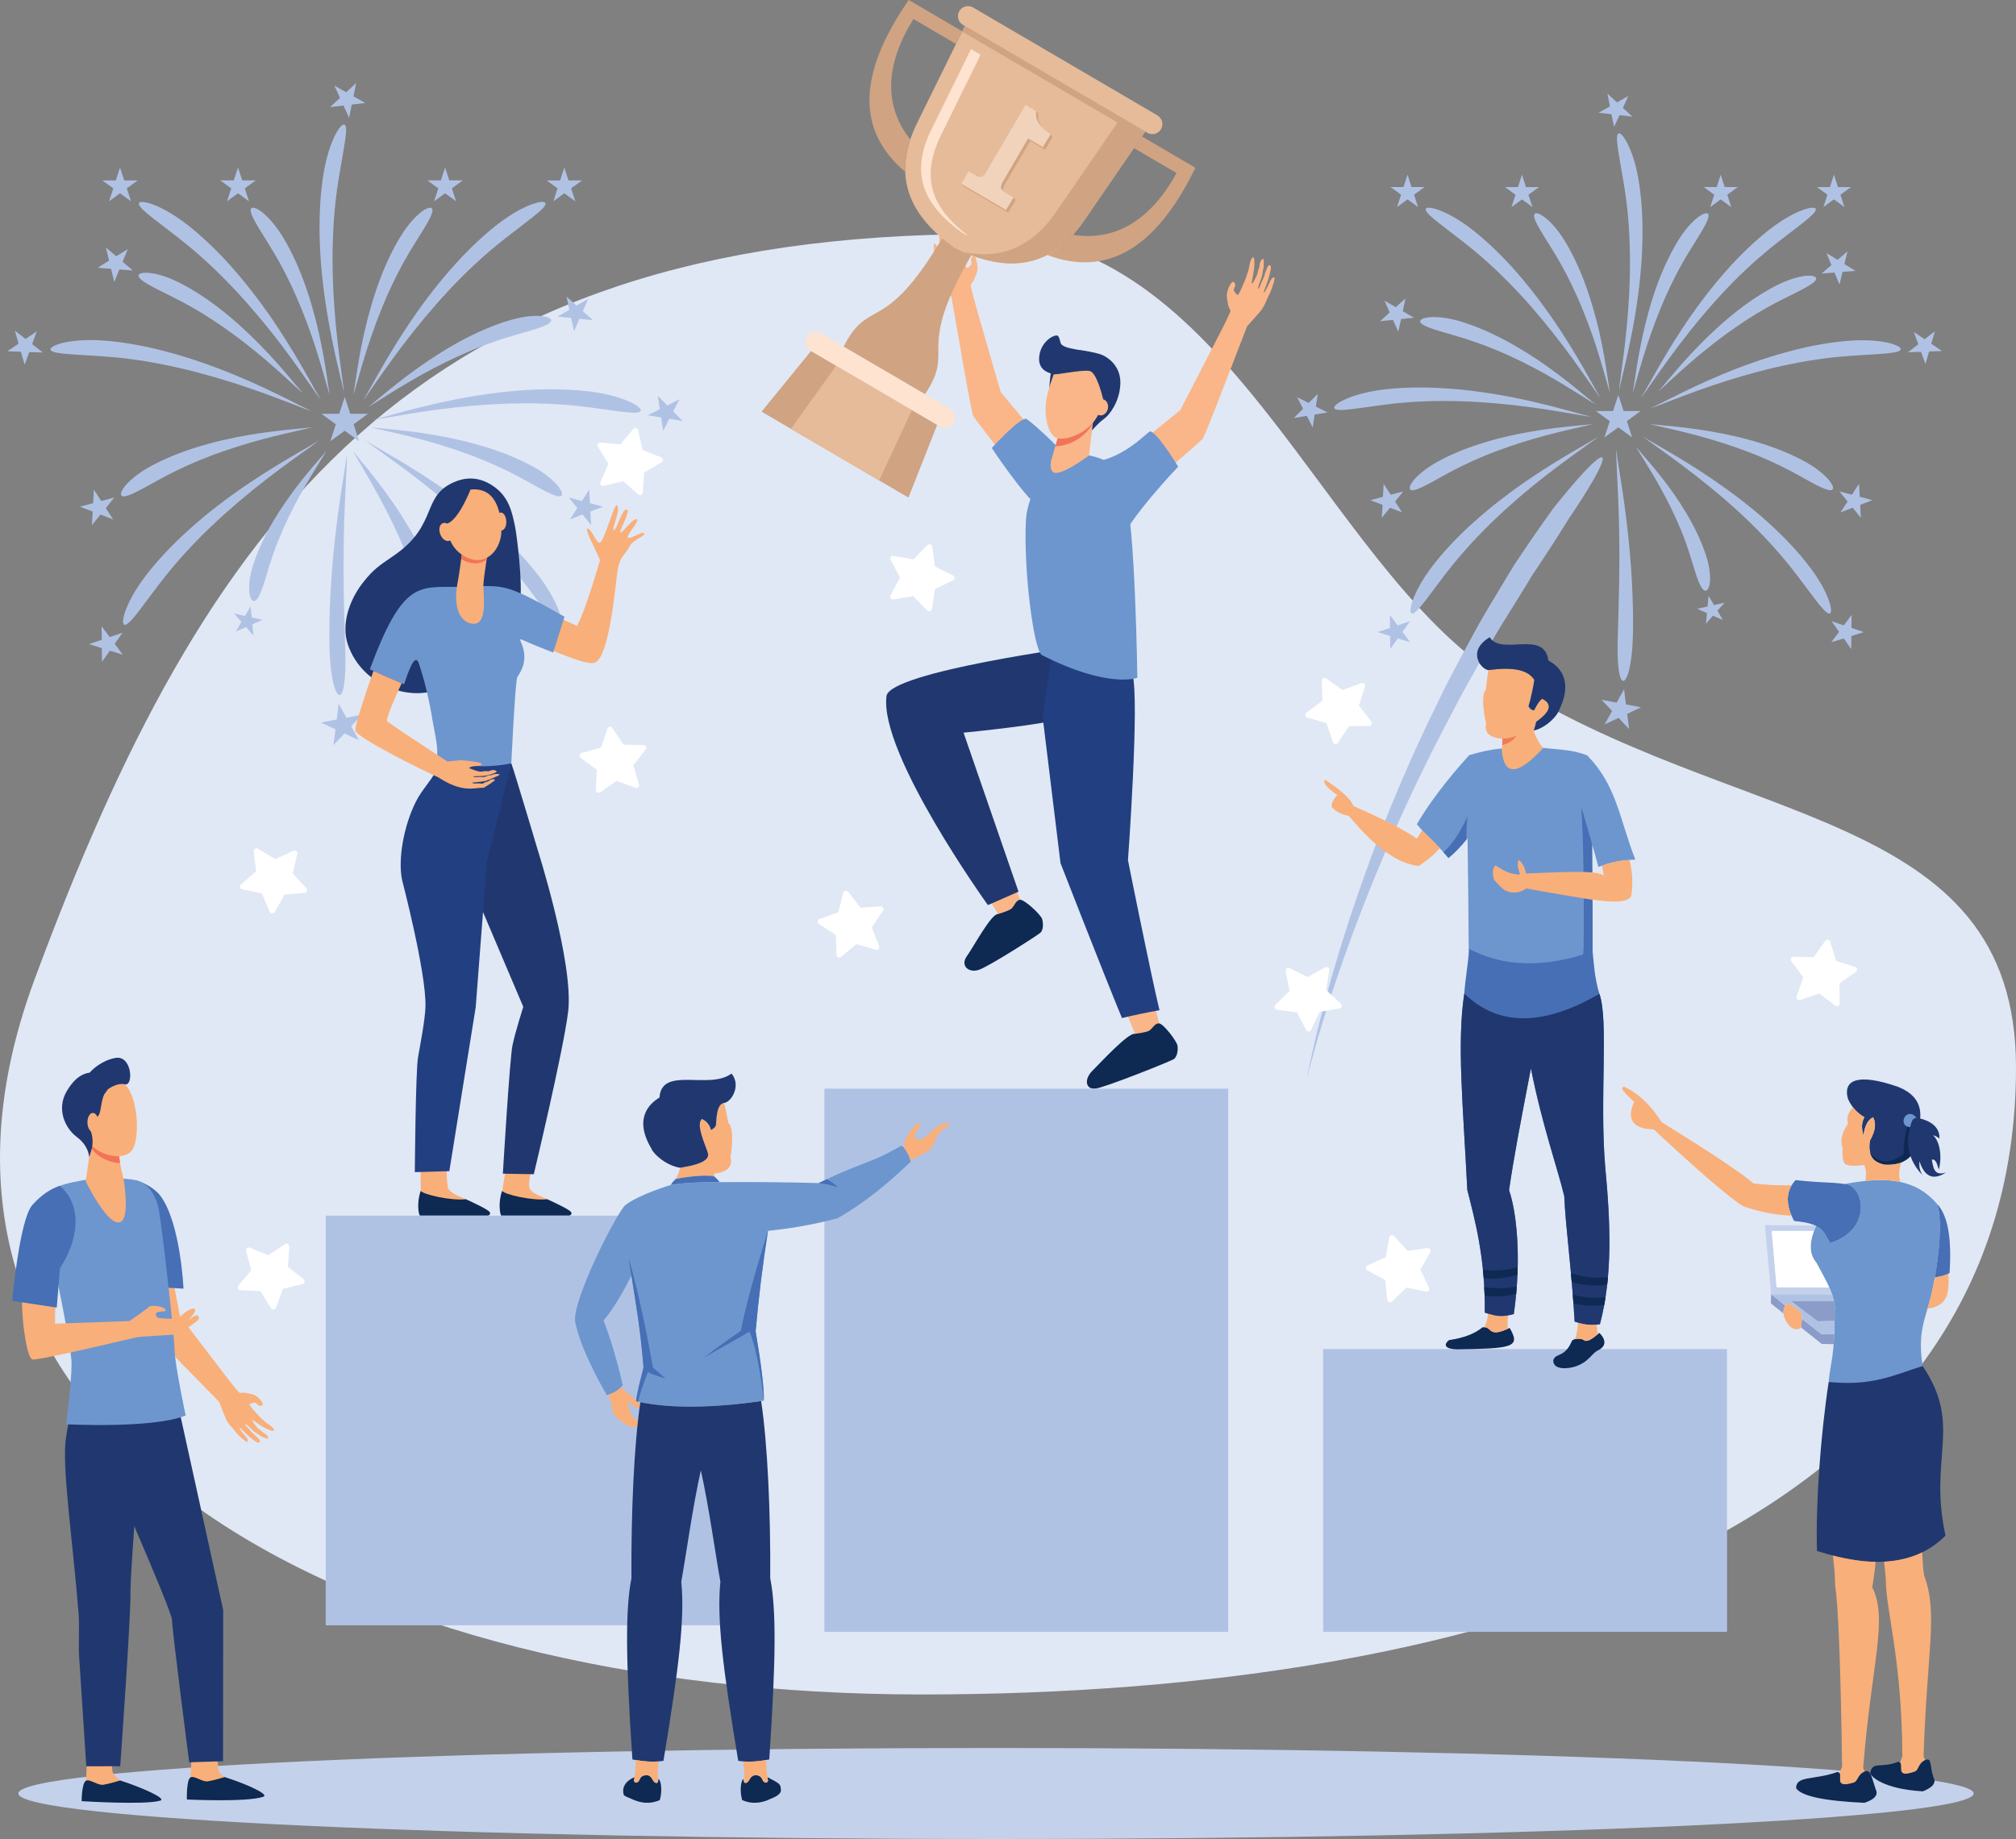 <?xml version="1.0" encoding="UTF-8"?><svg id="a" xmlns="http://www.w3.org/2000/svg" viewBox="0 0 1697.66 1548.94"><rect x="0" y="0" width="1697.66" height="1548.94" fill="#808080" stroke="none"/><path d="M827.69,197.17c206.74,0,285.08,275.9,434.32,373.13,197.62,128.68,435.65,107.92,435.65,328.77,0,387.72-440.91,528.14-921.4,528.14S-114.15,1212.19,28.9,825.51C171.97,438.89,347.22,197.17,827.69,197.17Z" style="fill:#e0e8f5; fill-rule:evenodd;"/><path d="M475.22,141.13l-3.5,10.83h-11.42l9.24,6.68-3.53,10.9,9.21-6.75,9.24,6.75-3.54-10.9,9.24-6.68h-11.41l-3.54-10.83h0Zm-185.2-36.19c1.62,.58,1.82,4.54,.84,11.67-.94,7.13-2.98,17.58-5.29,31.59-2.4,13.95-4.54,32.3-5.19,52.15-.78,19.78-.16,40.99,1.3,60.32,2.85,38.72,9.01,70.18,7.59,70.24,1.39-.13-7.98-30.68-14.17-69.46-3.11-19.39-5.45-40.79-5.9-61.16-.58-20.37,.81-39.63,3.31-54.29,2.43-14.72,6.29-25.36,9.66-32.1,3.44-6.75,6.32-9.53,7.85-8.95h0Zm6.19-16.86l-2.24,11.16-4.73-10.38-11.32,1.36,8.37-7.78-4.73-10.38,9.92,5.64,8.4-7.72-2.24,11.16,9.96,5.58-11.38,1.36h0ZM122.45,485.27c8.98-11.87,22.02-26.07,37.23-39.63,15.11-13.68,32.33-26.66,48.58-37.68,32.46-22.05,61.13-36.19,60.25-37.36,.94,1.1-26.2,18.16-56.3,42.68-15.11,12.26-30.94,26.27-44.85,40.41-13.95,14.14-25.81,28.28-34.34,39.63-8.63,11.29-14.79,19.91-19.33,25.49-4.57,5.58-7.59,8.11-9.08,7.4-1.49-.71-1.46-4.73,1.1-11.87,2.56-7.07,7.69-17.19,16.73-29.06h0ZM53.06,288.75c7.3-1.69,18.58-2.98,33.43-1.95,14.89,.97,33.92,4.09,53.57,9.34,19.72,5.19,40.05,12.39,58.18,19.91,36.29,14.98,63.82,31.2,64.27,29.9-.39,1.36-29.54-11.93-66.55-23.67-18.52-5.9-38.98-11.41-58.4-15.24-19.46-3.96-37.81-6.1-51.98-7-14.14-.97-24.74-1.43-31.91-2.14-7.17-.71-10.96-1.88-11.19-3.5-.16-1.62,3.24-3.83,10.57-5.64h0Zm181.02-12.71c-10.8-16.34-23.64-33.66-37.1-48.97-13.36-15.37-27.44-28.6-39.21-37.75-11.74-9.14-21.83-14.4-28.83-17.06-7.1-2.59-11.12-2.66-11.87-1.23-.78,1.49,1.72,4.54,7.26,9.15,5.55,4.67,14.11,10.9,25.29,19.65,11.19,8.69,25.26,20.69,39.14,34.83,14.01,14.07,27.86,30.09,39.95,45.27,24.13,30.42,40.86,57.72,41.96,56.82-1.13,.84-14.95-27.95-36.61-60.71h0Zm73.71,94.56c-.91,1.17,27.79,15.31,60.22,37.36,16.25,11.03,33.44,24,48.61,37.68,15.18,13.56,28.25,27.76,37.23,39.63,9.01,11.87,14.11,21.99,16.7,29.06,2.53,7.13,2.59,11.16,1.17,11.87-1.56,.71-4.54-1.82-9.11-7.4-4.6-5.58-10.73-14.2-19.33-25.49-8.56-11.35-20.46-25.49-34.37-39.63-13.88-14.14-29.74-28.15-44.82-40.41-30.13-24.52-57.27-41.57-56.3-42.68h0Zm75.92-27.44c-38.62,4.22-69.82,11.48-69.95,10.12,.19,1.36,30.38-9.08,68.91-16.67,19.23-3.83,40.6-6.87,60.93-8.11,20.33-1.23,39.63-.52,54.35,1.43,14.82,1.95,25.62,5.38,32.43,8.5,6.84,3.24,9.76,6.03,9.24,7.59-.55,1.56-4.48,1.95-11.64,1.23-7.2-.65-17.64-2.33-31.72-4.15-14.04-1.88-32.53-3.37-52.34-3.37-19.81-.07-40.96,1.3-60.22,3.44h0Zm-58.96,71.54c-7.26-9.92-14.2-18.55-19.33-24.71-5.06-6.23-8.27-10.05-8.04-10.18-.26,.13,2.3,4.47,6.36,11.35,4.09,6.88,9.63,16.41,15.4,27.11,5.74,10.64,11.71,22.44,16.73,33.66,5.09,11.22,9.21,21.92,12.13,30.16,2.89,8.3,5.22,14.33,7.26,18.35,2.08,4.02,3.96,6.03,5.64,5.84,1.62-.26,3.02-2.72,3.31-7.65,.29-4.86-.62-12.06-3.7-20.88-3.11-8.88-8.3-19.85-14.66-30.87-6.36-11.09-13.88-22.25-21.11-32.17h0Zm-41.64,29.96c2.08-17.32,4.51-32.95,6.36-44.23,.88-5.64,1.65-10.18,2.04-13.36,.49-3.11,.45-4.93,.26-4.86,.2-.06,.45,1.75,.33,4.93-.03,3.18-.33,7.78-.58,13.49-.58,11.42-1.36,27.18-1.82,44.49-.42,17.32-.49,36.26-.19,54.03,.26,17.77,.87,34.44,1.23,47.28,.78,25.68-1.33,38.72-4.7,38.98-3.24,.26-7.75-12.52-8.53-38.59-.42-13.04-.16-29.9,.81-47.87,.94-17.97,2.69-36.97,4.8-54.29h0Zm-57.2,1.75c-6.06,11.22-10.7,22.44-13.36,31.46-2.63,9.01-3.11,16.21-2.59,21.01,.55,4.8,2.08,7.2,3.66,7.39,1.72,.13,3.5-1.95,5.35-6.1,1.91-4.09,3.86-10.25,6.32-18.55,2.43-8.37,6-19.13,10.73-30.35,4.67-11.29,10.47-23.03,16.28-33.6,11.51-21.14,22.99-37.42,22.21-37.88,.32,.19-2.95,3.96-8.17,9.92-5.22,6.1-12.35,14.53-19.62,24.39-7.3,9.86-14.72,21.08-20.82,32.3h0Zm-99.75-53.31c-9.89,5.51-16.44,11.16-20.2,15.5-3.73,4.41-4.77,7.52-3.7,8.76,1.1,1.3,4.22,.78,9.18-1.43,5.03-2.21,11.9-6.1,21.18-11.22,9.28-5.19,21.63-11.42,35.45-17.06,13.72-5.71,28.83-10.77,42.87-14.85,28.08-8.17,51.95-12.13,51.6-13.17,.26,1.04-23.83,1.69-53.09,6.75-14.63,2.46-30.55,6.1-45.21,10.77-14.72,4.61-28.15,10.44-38.07,15.96h0Zm128.9-62.2c-1.85-.97-15.66-19.59-35.48-39.82-10.34-10.64-22.34-21.66-34.54-31.13-12.19-9.47-24.61-17.25-34.8-22.25-10.08-4.99-18.48-7.2-24.22-7.78-5.74-.58-8.89,.32-9.31,1.88-.45,1.69,1.78,3.89,6.42,6.75,4.64,2.85,11.74,6.36,21.27,11.09,9.5,4.67,21.7,11.29,34.12,19.46,12.49,8.11,25.29,17.58,36.58,26.85,21.76,17.77,38.1,34.44,39.95,34.96,.1,.06,.16,.06,.23,.06-.07,0-.16,0-.23-.06h0Zm22.86,1.49c-1.04,.26-2.98-23.74-9.57-52.66-3.31-14.46-7.72-30.16-13.2-44.62-5.38-14.46-11.97-27.56-17.96-37.1-6.06-9.6-12.06-15.83-16.6-19.39-4.61-3.5-7.72-4.28-8.92-3.18-1.23,1.1-.55,4.22,1.94,9.08,2.5,4.86,6.71,11.54,12.32,20.56,5.67,8.95,12.55,20.95,18.94,34.44,6.39,13.43,12.29,28.21,17.09,42.03,9.66,27.57,14.92,51.17,15.95,50.85h0Zm-68.26-162.86l-9.24-6.75-9.24,6.75,3.53-10.9-9.21-6.68h11.38l3.53-10.83,3.54,10.83h11.42l-9.24,6.68,3.54,10.9h0Zm254.15,246.4c4.96,2.2,8.08,2.72,9.15,1.43,1.07-1.23,.06-4.34-3.67-8.76-3.76-4.34-10.34-9.99-20.24-15.5-9.89-5.51-23.35-11.35-38.07-15.96-14.69-4.67-30.61-8.3-45.21-10.77-29.25-5.06-53.35-5.71-53.09-6.75-.36,1.04,23.54,5,51.63,13.17,14.01,4.09,29.12,9.14,42.9,14.85,13.75,5.64,26.11,11.87,35.38,17.06,9.27,5.12,16.15,9.01,21.21,11.22h0Zm-7.13-140.74c5.06-2.01,7.62-3.83,7.52-5.51-.16-1.62-3.05-3.11-8.82-3.5-5.74-.45-14.4,.19-25.26,3.31-10.9,3.11-24.48,8.5-38.17,15.63-13.68,7.13-27.5,15.83-39.56,24.45-24.22,17.12-41.7,33.73-42.29,32.82,.52,.97,20.2-13.1,45.82-27.24,12.78-7.07,27.05-14.14,40.76-19.85,13.72-5.84,26.92-10.18,37.1-13.04,10.18-2.92,17.8-5.12,22.89-7.07h0Zm-93.1-99.75c-1.23-1.1-4.35-.32-8.95,3.18-4.54,3.57-10.54,9.79-16.57,19.39-6.07,9.53-12.58,22.64-18,37.1-5.45,14.46-9.92,30.16-13.2,44.62-6.58,28.93-8.53,52.92-9.57,52.66,1.04,.33,6.29-23.28,15.96-50.85,4.8-13.81,10.7-28.6,17.09-42.03,6.36-13.49,13.26-25.49,18.94-34.44,5.61-9.02,9.86-15.7,12.36-20.56,2.46-4.86,3.15-7.98,1.95-9.08h0Zm88.34,4.73c5.58-4.61,8.08-7.65,7.33-9.15-.75-1.43-4.8-1.36-11.87,1.23-7.04,2.66-17.09,7.91-28.86,17.06-11.8,9.15-25.85,22.38-39.21,37.75-13.46,15.31-26.27,32.62-37.07,48.97-21.73,32.75-35.48,61.55-36.61,60.71,1.1,.91,17.84-26.4,42-56.82,12.03-15.18,25.88-31.2,39.85-45.27,13.95-14.14,27.99-26.14,39.21-34.83,11.19-8.75,19.72-14.98,25.23-19.65h0Zm-67.87-10.64l-9.24-6.75-9.24,6.75,3.53-10.9-9.24-6.68h11.41l3.53-10.83,3.54,10.83h11.38l-9.21,6.68,3.54,10.9h0Zm-98.39,179.01l4.64-14.2,4.64,14.2h14.95l-12.1,8.82,4.6,14.27-12.1-8.82-12.1,8.82,4.61-14.27-12.1-8.82h14.95Zm-210.76,193.99l10.8-3.63-.16-11.42,6.87,9.14,10.77-3.7-6.58,9.34,6.81,9.14-10.9-3.37-6.58,9.34-.16-11.48-10.86-3.37h0ZM12.52,278.5l9.01,7,9.44-6.36-3.89,10.7,8.98,7.07-11.42-.39-3.89,10.7-3.18-10.96-11.41-.39,9.5-6.42-3.14-10.96h0ZM101.05,141.13l3.57,10.83h11.41l-9.27,6.68,3.57,10.9-9.27-6.75-9.21,6.75,3.54-10.9-9.24-6.68h11.41l3.5-10.83h0Zm400.37,401.41l-10.83-3.63,.13-11.42-6.81,9.14-10.83-3.7,6.62,9.34-6.84,9.14,10.93-3.37,6.62,9.34,.1-11.48,10.93-3.37h0Zm70.73-206.18l-10.18,5.12-8.04-8.11,1.72,11.29-10.21,5.12,11.29,1.82,1.72,11.29,5.22-10.12,11.29,1.82-8.04-8.11,5.25-10.12h0Zm-194.35,195.55l-4.8-8.11,6.23-7.07-9.21,2.08-4.77-8.11-.88,9.34-9.18,2.08,8.63,3.7-.88,9.4,6.19-7.07,8.66,3.76h0Zm-96.99,95.73l1.69-13.36-12.19-5.71,13.23-2.53,1.65-13.36,6.52,11.8,13.17-2.53-9.14,9.79,6.45,11.74-12.16-5.71-9.21,9.86h0Zm-82.27-95.73l8.66-3.76,6.19,7.07-.87-9.4,8.59-3.7-9.15-2.08-.88-9.34-4.77,8.11-9.21-2.08,6.19,7.07-4.77,8.11h0Zm-131.18-105.13l11.06-2.98,.62-11.35,6.23,9.53,10.99-2.92-7.17,8.88,6.16,9.54-10.6-4.09-7.23,8.88,.62-11.41-10.67-4.09h0Zm21.82-218.31l8.69,7.39,9.73-5.97-4.38,10.57,8.69,7.39-11.35-.91-4.34,10.57-2.69-11.09-11.35-.91,9.7-5.97-2.69-11.09h0Zm418.63,218.31l-11.03-2.98-.62-11.35-6.19,9.53-11.02-2.92,7.17,8.88-6.16,9.54,10.6-4.09,7.23,8.88-.65-11.41,10.67-4.09h0Zm-12.39-175.12l-9.86,5.71-8.5-7.59,2.4,11.16-9.89,5.71,11.35,1.17,2.43,11.16,4.6-10.44,11.38,1.17-8.53-7.59,4.6-10.44Z" style="fill:#b0c2e4; fill-rule:evenodd;"/><path d="M1185.28,147.1l3.37,10.44h10.96l-8.89,6.42,3.44,10.44-8.88-6.49-8.82,6.49,3.37-10.44-8.88-6.42h10.96l3.38-10.44h0Zm107.27,334.02c-2.59,3.76-4.99,7.91-7.59,12.13-2.66,4.22-5.25,8.5-7.98,12.97-5.51,8.95-11.48,18.22-17.32,28.08-11.22,19.98-24.06,41.12-35.67,63.82-24.06,45.01-47.28,94.04-66.02,140.09-18.88,45.92-33.66,88.6-43.26,119.79-9.66,31.2-14.27,50.98-14.27,50.98,0,0,3.5-19.97,11.67-51.69,8.04-31.78,20.75-75.24,37.75-122.26,16.73-47.02,38.14-97.42,60.97-143.6,11.02-23.35,23.41-45.08,34.37-65.51,5.71-10.12,11.61-19.59,16.99-28.67,2.72-4.54,5.45-9.01,7.98-13.3,2.66-4.21,4.99-8.43,7.72-12.26,10.38-15.57,19.72-28.99,27.89-40.34,1.95-2.92,4.08-5.51,6.1-7.98,2.08-2.53,4.02-4.86,5.84-7.13,3.7-4.54,7.14-8.5,10.25-12.06,12.32-14.01,19.59-20.17,21.27-18.81,1.75,1.3-2.01,10.12-11.68,25.94-2.33,3.96-5.12,8.37-8.3,13.23-1.56,2.4-3.24,4.93-4.99,7.59-1.75,2.59-3.7,5.32-5.45,8.3-7.26,11.81-16.02,25.36-26.27,40.67h0Zm70.5-368.72c-1.56,.58-1.75,4.35-.84,11.22,.91,6.88,2.85,16.86,5.06,30.29,2.33,13.43,4.41,31.07,4.99,50.07,.78,19,.19,39.3-1.23,57.92-2.73,37.16-8.69,67.32-7.26,67.39-1.36-.13,7.65-29.45,13.62-66.67,2.99-18.61,5.19-39.17,5.64-58.7,.58-19.52-.78-38.01-3.18-52.15-2.34-14.07-6.03-24.32-9.28-30.74-3.31-6.49-6.1-9.15-7.52-8.63h0Zm-6.03-16.21l2.2,10.77,4.54-9.99,10.9,1.3-8.04-7.39,4.54-9.99-9.53,5.38-8.04-7.46,2.14,10.77-9.6,5.38,10.9,1.23h0Zm166.81,381.24c-8.56-11.41-21.14-25.1-35.67-38.07-14.53-13.1-31.13-25.55-46.7-36.12-31.13-21.21-58.63-34.77-57.79-35.87-.91,1.04,25.1,17.45,54.03,40.99,14.53,11.67,29.7,25.16,43.07,38.79,13.36,13.49,24.77,27.11,32.95,38.01,8.24,10.77,14.14,19.07,18.55,24.45,4.41,5.32,7.26,7.78,8.69,7.07,1.42-.65,1.42-4.54-1.04-11.35-2.47-6.81-7.39-16.54-16.08-27.89h0Zm66.61-188.61c-7-1.62-17.83-2.85-32.1-1.88-14.27,.91-32.56,3.89-51.37,8.95-18.94,4.99-38.46,11.93-55.91,19.13-34.76,14.4-61.23,29.96-61.62,28.67,.39,1.3,28.28-11.41,63.82-22.7,17.77-5.64,37.42-10.96,56.04-14.59,18.68-3.83,36.32-5.84,49.94-6.75,13.56-.97,23.74-1.36,30.61-2.08,6.88-.71,10.51-1.75,10.77-3.37,.13-1.56-3.11-3.63-10.18-5.38h0Zm-173.75-12.19c10.38-15.7,22.7-32.36,35.6-47.02,12.91-14.79,26.33-27.44,37.68-36.19,11.29-8.82,20.88-13.81,27.63-16.34,6.81-2.53,10.64-2.59,11.41-1.23,.71,1.43-1.69,4.35-7,8.76-5.32,4.47-13.49,10.51-24.26,18.87-10.76,8.3-24.25,19.91-37.62,33.4-13.36,13.49-26.72,28.86-38.26,43.52-23.16,29.19-39.24,55.39-40.34,54.55,1.17,.78,14.4-26.85,35.15-58.31h0Zm-70.7,90.74c.84,1.1-26.66,14.66-57.85,35.87-15.57,10.57-32.04,23.02-46.57,36.12-14.66,12.97-27.17,26.66-35.8,38.07-8.62,11.35-13.49,21.08-16.02,27.89-2.4,6.81-2.46,10.7-1.1,11.35,1.49,.71,4.41-1.75,8.69-7.07,4.48-5.38,10.38-13.69,18.55-24.45,8.3-10.9,19.72-24.52,33.08-38.01,13.3-13.62,28.54-27.11,42.93-38.79,28.99-23.54,55-39.95,54.09-40.99h0Zm-72.9-26.33c37.1,4.09,67.06,11.03,67.19,9.66-.26,1.36-29.19-8.69-66.16-15.96-18.48-3.63-39.04-6.62-58.5-7.72-19.52-1.23-38-.58-52.15,1.3-14.27,1.88-24.58,5.19-31.13,8.24-6.55,3.05-9.34,5.71-8.82,7.2,.46,1.56,4.22,1.88,11.16,1.23,6.88-.65,16.93-2.27,30.35-4.02,13.49-1.82,31.26-3.24,50.33-3.24,18.94-.06,39.3,1.3,57.72,3.31h0Zm96.57,97.42c-2.01-16.67-4.35-31.59-6.1-42.42-.84-5.45-1.62-9.79-2.01-12.84-.39-3.05-.39-4.73-.26-4.67-.13-.07-.39,1.62-.26,4.73,.07,3.05,.26,7.46,.52,12.97,.58,10.96,1.3,26.01,1.75,42.68,.46,16.6,.46,34.76,.19,51.82-.26,17.06-.84,33.08-1.17,45.4-.78,24.65,1.3,37.16,4.54,37.36,3.11,.26,7.39-11.93,8.17-37.03,.39-12.45,.13-28.67-.78-45.92-.91-17.25-2.59-35.48-4.6-52.08h0Zm54.87,1.69c5.84,10.77,10.31,21.53,12.84,30.16,2.53,8.63,2.98,15.57,2.53,20.17-.59,4.61-2.01,6.94-3.57,7.07-1.62,.13-3.31-1.82-5.12-5.77-1.82-3.96-3.7-9.86-6.1-17.84-2.33-7.98-5.71-18.35-10.25-29.12-4.54-10.83-10.05-22.12-15.63-32.23-11.09-20.3-22.12-35.93-21.34-36.32-.33,.2,2.85,3.76,7.85,9.54,5,5.77,11.87,13.88,18.87,23.35,7,9.41,14.14,20.24,19.91,31h0Zm95.73-51.17c9.54,5.25,15.76,10.7,19.39,14.85,3.63,4.28,4.6,7.26,3.57,8.43-1.1,1.23-4.02,.71-8.82-1.43-4.8-2.08-11.42-5.77-20.3-10.77-8.89-4.93-20.75-10.9-33.99-16.34-13.23-5.38-27.76-10.31-41.18-14.2-26.92-7.85-49.88-11.67-49.49-12.65-.26,.97,22.83,1.62,50.91,6.49,14.01,2.33,29.32,5.77,43.39,10.31,14.14,4.41,27.05,9.99,36.51,15.31h0Zm-123.68-59.67c1.75-.97,15.05-18.81,34.05-38.2,9.92-10.25,21.47-20.82,33.14-29.9,11.67-9.08,23.61-16.54,33.34-21.34,9.73-4.8,17.77-6.94,23.35-7.52,5.45-.52,8.43,.32,8.88,1.88,.46,1.56-1.68,3.7-6.16,6.42-4.48,2.79-11.28,6.1-20.43,10.64-9.15,4.47-20.82,10.83-32.75,18.68-11.93,7.78-24.26,16.93-35.09,25.81-20.88,16.99-36.58,33.01-38.33,33.53q-.13,.07-.19,.07c.07,0,.13-.07,.19-.07h0Zm-21.92,1.43c.97,.26,2.85-22.76,9.21-50.59,3.11-13.88,7.33-28.93,12.58-42.81,5.19-13.81,11.54-26.4,17.25-35.61,5.84-9.21,11.55-15.18,15.96-18.55,4.41-3.37,7.39-4.15,8.56-3.11,1.17,1.1,.52,4.02-1.88,8.69-2.4,4.73-6.42,11.16-11.81,19.78-5.45,8.56-12.06,20.11-18.16,33.01-6.16,12.91-11.8,27.11-16.41,40.34-9.27,26.53-14.33,49.16-15.3,48.84h0Zm65.5-156.31l8.82-6.49,8.89,6.49-3.37-10.44,8.89-6.42h-11.03l-3.37-10.44-3.37,10.44h-10.9l8.82,6.42-3.37,10.44h0Zm-243.87,236.41c4.8-2.08,11.42-5.77,20.3-10.77,8.88-4.93,20.75-10.9,33.99-16.34,13.17-5.38,27.69-10.31,41.18-14.2,26.92-7.85,49.81-11.67,49.55-12.65,.26,.97-22.96,1.62-50.98,6.49-14.01,2.33-29.31,5.77-43.45,10.31-14.07,4.41-26.98,9.99-36.45,15.31-9.47,5.25-15.82,10.7-19.45,14.85-3.63,4.28-4.54,7.26-3.5,8.43,1.04,1.23,4.02,.71,8.82-1.43h0Zm6.81-135.03c-4.86-1.88-7.33-3.63-7.2-5.25,.13-1.56,2.86-2.98,8.43-3.37,5.51-.45,13.82,.2,24.25,3.18,10.44,2.98,23.48,8.17,36.65,15.05,13.1,6.81,26.4,15.18,37.94,23.41,23.22,16.47,40.02,32.36,40.6,31.52-.52,.91-19.46-12.58-43.97-26.14-12.26-6.81-25.94-13.62-39.17-19.13-13.1-5.51-25.81-9.66-35.54-12.45-9.86-2.85-17.12-4.93-21.99-6.81h0Zm89.31-95.73c1.17-1.04,4.15-.26,8.56,3.11,4.41,3.37,10.18,9.34,15.95,18.55,5.84,9.21,12.06,21.79,17.25,35.61,5.25,13.88,9.53,28.93,12.71,42.81,6.29,27.82,8.17,50.85,9.15,50.59-.97,.32-6.03-22.31-15.24-48.84-4.67-13.23-10.31-27.44-16.47-40.34-6.1-12.91-12.71-24.45-18.16-33.01-5.38-8.63-9.47-15.05-11.87-19.78-2.4-4.67-3.05-7.59-1.88-8.69h0Zm-84.77,4.54c-5.32-4.41-7.72-7.33-7-8.76,.72-1.36,4.6-1.3,11.35,1.23,6.81,2.53,16.48,7.52,27.76,16.34,11.28,8.76,24.77,21.4,37.62,36.19,12.84,14.66,25.17,31.33,35.55,47.02,20.88,31.46,34.05,59.09,35.15,58.31-1.04,.84-17.12-25.36-40.28-54.55-11.61-14.66-24.84-30.03-38.33-43.52-13.36-13.49-26.79-25.1-37.55-33.4-10.7-8.37-18.94-14.4-24.26-18.87h0Zm65.18-10.18l8.82-6.49,8.89,6.49-3.44-10.44,8.95-6.42h-11.02l-3.37-10.44-3.37,10.44h-10.9l8.82,6.42-3.37,10.44h0Zm94.43,171.81l-4.48-13.62-4.48,13.62h-14.4l11.67,8.43-4.41,13.68,11.61-8.43,11.61,8.43-4.41-13.68,11.54-8.43h-14.27Zm202.23,186.14l-10.38-3.5,.13-10.96-6.55,8.82-10.31-3.5,6.29,8.95-6.55,8.75,10.51-3.24,6.23,8.95,.19-10.96,10.44-3.31h0Zm59.86-253.4l-8.63,6.75-9.08-6.1,3.76,10.31-8.69,6.75,10.96-.39,3.76,10.25,3.05-10.51,10.9-.39-9.08-6.1,3.05-10.57h0Zm-85.03-131.86l-3.37,10.44h-10.9l8.82,6.42-3.37,10.44,8.82-6.49,8.88,6.49-3.37-10.44,8.89-6.42h-10.96l-3.44-10.44h0Zm-384.22,385.26l10.51,3.31,.13,10.96,6.36-8.95,10.44,3.24-6.55-8.75,6.36-8.95-10.38,3.5-6.55-8.82,.06,10.96-10.38,3.5h0Zm-67.84-197.88l9.79,4.93,7.72-7.78-1.68,10.83,9.79,4.93-10.83,1.75-1.62,10.83-4.99-9.73-10.9,1.82,7.78-7.78-5.06-9.79h0Zm279.6,279.54l-1.62-12.78,11.68-5.51-12.71-2.46-1.56-12.78-6.23,11.29-12.71-2.4,8.82,9.4-6.23,11.29,11.74-5.45,8.82,9.41h0Zm78.93-91.84l-8.3-3.63-5.97,6.81,.91-9.01-8.3-3.57,8.82-1.95,.78-9.01,4.67,7.78,8.82-2.01-5.97,6.81,4.54,7.78h0Zm125.96-100.92l-10.64-2.85-.65-10.96-5.97,9.21-10.51-2.79,6.87,8.5-5.97,9.21,10.25-3.96,6.87,8.5-.52-10.9,10.25-3.96h0Zm-21.01-209.49l-8.3,7.07-9.34-5.71,4.15,10.12-8.3,7.13,10.9-.84,4.15,10.12,2.59-10.7,10.9-.84-9.34-5.71,2.59-10.64h0Zm-401.73,209.49l10.25,3.96-.65,10.9,6.94-8.5,10.18,3.96-5.9-9.21,6.87-8.5-10.57,2.79-5.97-9.21-.58,10.96-10.57,2.85h0Zm11.87-168.05l9.47,5.51,8.17-7.33-2.27,10.7,9.47,5.51-10.9,1.1-2.33,10.7-4.41-9.99-10.9,1.1,8.11-7.33-4.41-9.99Z" style="fill:#b0c2e4; fill-rule:evenodd;"/><path d="M1154.73,607.72l-10.38-13.36,5.06-16.08c.58-1.88-1.23-3.57-3.05-2.92l-15.83,5.84-13.81-9.79c-1.56-1.17-3.7,0-3.7,1.95l.65,16.86-13.62,10.12c-1.56,1.1-1.04,3.57,.78,4.09l16.21,4.6,5.45,16.09c.58,1.82,3.05,2.14,4.09,.52l9.47-14.01,16.93-.13c1.88-.06,2.98-2.27,1.75-3.76Z" style="fill:#fff; fill-rule:evenodd;"/><path d="M802.46,484.68l-15.11-7.52-2.37-16.8c-.29-1.88-2.59-2.66-3.99-1.3l-11.8,12.06-16.67-2.85c-1.91-.39-3.34,1.62-2.46,3.31l7.82,14.98-7.95,14.98c-.91,1.69,.55,3.7,2.46,3.37l16.64-2.85,11.77,12.19c1.33,1.36,3.7,.58,3.99-1.3l2.46-16.73,15.21-7.39c1.72-.84,1.72-3.31,0-4.15Z" style="fill:#fff; fill-rule:evenodd;"/><path d="M541.95,627.56l-16.9-.32-9.34-14.14c-1.07-1.56-3.5-1.23-4.12,.58l-5.51,15.96-16.28,4.54c-1.88,.52-2.3,2.92-.78,4.09l13.49,10.18-.71,16.86c-.1,1.95,2.08,3.11,3.66,2.01l13.81-9.66,15.86,5.9c1.82,.65,3.6-1.04,3.02-2.85l-4.93-16.15,10.54-13.23c1.17-1.56,.13-3.76-1.82-3.76Z" style="fill:#fff; fill-rule:evenodd;"/><path d="M247.14,716.61l-15.4,7-14.5-8.76c-1.65-.97-3.7,.39-3.5,2.27l1.91,16.8-12.74,11.09c-1.46,1.3-.81,3.7,1.07,4.02l16.57,3.44,6.58,15.5c.78,1.82,3.21,1.95,4.18,.26l8.3-14.72,16.86-1.49c1.91-.13,2.79-2.46,1.49-3.83l-11.42-12.52,3.83-16.47c.42-1.88-1.49-3.44-3.24-2.59Z" style="fill:#fff; fill-rule:evenodd;"/><path d="M533.3,361.39l-10.9,12.97-16.8-1.69c-1.91-.13-3.21,1.95-2.2,3.57l8.95,14.33-6.71,15.5c-.78,1.82,.78,3.7,2.66,3.18l16.41-4.02,12.68,11.16c1.43,1.3,3.7,.39,3.86-1.56l1.17-16.86,14.56-8.56c1.69-1.04,1.49-3.44-.29-4.15l-15.66-6.36-3.66-16.54c-.42-1.88-2.82-2.46-4.05-.97Z" style="fill:#fff; fill-rule:evenodd;"/><path d="M710.13,751.96l-4.25,16.41-15.89,5.71c-1.78,.71-2.08,3.11-.45,4.22l14.27,9.08,.58,16.86c.06,1.95,2.3,2.99,3.79,1.75l13.04-10.76,16.25,4.67c1.85,.58,3.5-1.3,2.82-3.05l-6.16-15.76,9.44-14.01c1.1-1.62-.16-3.76-2.08-3.63l-16.86,1.04-10.41-13.36c-1.17-1.49-3.6-.97-4.09,.84Z" style="fill:#fff; fill-rule:evenodd;"/><path d="M1082.67,817.99l3.18,16.6-11.87,12c-1.3,1.36-.52,3.7,1.43,3.96l16.73,2.08,7.78,14.98c.91,1.69,3.37,1.69,4.15-.07l7.2-15.31,16.67-2.79c1.88-.33,2.59-2.66,1.17-4.02l-12.32-11.48,2.53-16.74c.32-1.94-1.75-3.31-3.44-2.4l-14.79,8.17-15.18-7.59c-1.69-.84-3.63,.65-3.24,2.59Z" style="fill:#fff; fill-rule:evenodd;"/><path d="M1508.47,809.62l10.05,13.56-5.58,16.02c-.58,1.81,1.17,3.5,2.98,2.98l16.02-5.38,13.49,10.18c1.49,1.17,3.7,.06,3.7-1.82l-.13-16.93,13.88-9.66c1.56-1.1,1.23-3.57-.65-4.15l-16.08-5.12-4.93-16.15c-.52-1.88-2.98-2.27-4.15-.71l-9.8,13.75-16.93-.32c-1.95,0-3.05,2.2-1.88,3.76Z" style="fill:#fff; fill-rule:evenodd;"/><path d="M1151.42,1070.03l14.92,7.98,1.88,16.8c.19,1.95,2.53,2.73,3.96,1.43l12.13-11.74,16.54,3.37c1.94,.45,3.44-1.49,2.59-3.24l-7.39-15.24,8.37-14.66c.97-1.69-.45-3.76-2.4-3.44l-16.73,2.27-11.35-12.45c-1.36-1.43-3.7-.78-4.02,1.17l-2.92,16.6-15.44,7c-1.75,.78-1.82,3.24-.13,4.15Z" style="fill:#fff; fill-rule:evenodd;"/><path d="M202.42,1086.69l16.89,.78,8.89,14.33c1.04,1.69,3.5,1.43,4.18-.39l5.93-15.83,16.41-4.02c1.88-.52,2.43-2.92,.91-4.08l-13.2-10.57,1.2-16.86c.13-1.95-1.98-3.18-3.6-2.14l-14.11,9.34-15.66-6.36c-1.78-.71-3.63,.91-3.11,2.79l4.48,16.28-10.9,12.91c-1.23,1.49-.26,3.76,1.69,3.83Z" style="fill:#fff; fill-rule:evenodd;"/><path d="M838.74,1472.28c-454.72,0-823.31,17.12-823.31,38.33s368.59,38.33,823.31,38.33,823.24-17.19,823.24-38.33-368.52-38.33-823.24-38.33Z" style="fill:#c4d1eb; fill-rule:evenodd;"/><path d="M429.1,680.16c3.66,3.24,7.72,4.54,12.42,3.57-4.38,3.37-10.54,.78-12.42-3.57Z" style="fill:#f48661; fill-rule:evenodd;"/><path d="M445.74,1000.24c-.68-4.99,.88-13.56,4.77-26.98-7.72,0-14.24-3.44-22.12-3.31-2.17,12.65-5.51,33.4-5.51,33.4l-.36,16.34,55,.39s-.45,.26-16.67-9.99c-1.2-.78-14.43-5.06-15.11-9.86Z" style="fill:#f9af79; fill-rule:evenodd;"/><path d="M422.26,1023.91h56.78c2.08-.2,2.63-1.95,1.88-2.98-1.49-2.2-12.58-7.39-20.04-10.83-13.04,1.36-36-4.02-38.07-7.07-3.57,10.05-1.72,20.62-.55,20.89Z" style="fill:#0e2952; fill-rule:evenodd;"/><path d="M377.22,1000.24c-.71-4.99-1.88-11.22-.16-27.82-7.72,0-15.08-1.49-22.99-1.36,0,12.97,.26,32.3,.26,32.3l-.32,16.34,55,.39s-.45,.26-16.67-9.99c-1.2-.78-14.46-5.06-15.11-9.86Z" style="fill:#f9af79; fill-rule:evenodd;"/><path d="M353.74,1023.91h56.78c2.11-.2,2.59-1.95,1.88-2.98-1.49-2.2-12.58-7.39-20.04-10.83-13.04,1.36-36-4.02-38.07-7.07-3.6,10.05-1.75,20.62-.55,20.89Z" style="fill:#0e2952; fill-rule:evenodd;"/><path d="M417.17,525.22l20.72-21.86s22.15,12.19,47.93,23.8c7.14-12.32,18.71-52.99,19.33-54.93,.62-1.95-13.56-26.33-10.38-26.98,3.18-.58,7.3,13.1,10.64,11.67,3.37-1.36,12-33.01,14.01-31.33,3.79,3.24-4.54,19.72-2.56,20.88,2.01,1.23,7.07-18.23,10.9-17.38,3.86,.78-6.49,17.71-5.35,19.33,1.14,1.62,11.93-14.2,14.2-10.57,1.2,2.01-9.99,13.82-7.69,15.11,2.3,1.3,12.39-6.1,13.56-3.7,1.23,2.4-9.41,4.93-12.36,11.03-2.92,6.03-8.3,8.43-10.05,19.98-1.78,11.48-6.65,73.03-19.2,77.96-10.96,4.28-83.7-33.01-83.7-33.01Z" style="fill:#f9af79; fill-rule:evenodd;"/><path d="M430.56,642.94l-16.8,9.34-34.08,52.21,60.97,143.53s-6.87,21.6-9.08,32.36c-2.37,11.28-8.11,108.18-8.11,108.18l26.04,.45s24.71-103.12,28.9-136.59c5.09-40.67-25.88-137.43-25.88-137.43-5.77-19.78-18.19-60.38-18.19-60.38,0,0-3.05-9.92-3.76-11.67Z" style="fill:#20386f; fill-rule:evenodd;"/><path d="M372.16,623.35s1.75,12.26-5.22,26.27c-4.22,8.5-11.51,15.24-16.77,25.68-9.92,19.78-15.27,47.87-11.58,65.9,0,0,20.5,78.22,19.69,106.76-.32,10.57-3.92,29.58-6.23,42.35-2.08,11.35-2.73,96.96-2.73,96.96l29.06-.84,22.21-138.08,9.44-122.77,20.53-82.63-58.4-19.59Z" style="fill:#223f81; fill-rule:evenodd;"/><path d="M433.67,443.17c-2.56-12.13-5.22-24.32-17.28-33.01-9.73-7.07-20.24-9.08-31.33-5.12-31.52,11.48-14.59,36.45-53.67,63.11-12.13,8.3-16.73,11.16-25.46,22.18-12.19,15.44-18.87,36.19-12.75,53.25,12.68,35.22,51.98,45.46,72.54,37.94,38.27-13.88,70.14-62.46,72.25-75.69,2.27-14.14-2.66-54.8-4.31-62.65Z" style="fill:#20386f; fill-rule:evenodd;"/><path d="M439.8,538.9c9.24,4.28,26.04,10.7,26.04,10.7l9.53-30.16c-53.96-30.68-49.71-25.75-90.19-25.16-32.33,.52-45.92-5.71-73.74,69.46,0,0,21.21,9.53,28.8,12.58,3.24-9.27,9.15-27.82,12.58-17.25,5.22,15.96,9.01,32.11,11.58,48.71,1.62,9.79,5.16,22.38,3.31,32.43,0,0,22.02,4.47,38.82,5.25h.16c8.11-.19,16.44-.91,23.87-2.53,0,0,3.31-69.72,5.06-72.64,1.95-3.24,10.18-13.62,3.18-29.19-1.27-2.79-.91-3.05,1.01-2.2Z" style="fill:#6d96ce; fill-rule:evenodd;"/><path d="M399.3,659.93c.39,.06,2.11-.13,3.5-.13,1.95,.06,3.67,.32,3.67,.32,0,0,.75-.65,2.21-1.3,.62-.32,1.59-.39,2.3-.71,.68-.32,1.27-.91,1.91-1.23,1.72-.71,3.31-.91,3.83,0,.45,.71-9.11,6.55-9.11,6.55-8.88,.06-18.13,4.6-38.62-8.76-11.71-5.12-68.59-33.27-69.72-39.37-.68-3.44,8.08-30.03,15.21-50.2,5.48,2.46,17.19,7.65,23.74,10.38-6,12.71-13.1,29.64-12.35,31.65,.19,.58,.91,1.56,39.34,26.72,1.01,.58,1.98,1.23,2.98,1.95,2.72,1.75,5.61,3.63,8.69,5.64l10.93-1.17s17.38,1.23,17.93,3.18c.23,.91-1.23,1.36-3.02,1.62h-.03c-.26,.07-.55,.07-.81,.07h0c-1.95,.26-3.96,.26-4.44,.45-.55,.2-1.65,.65-2.59,1.3,10.83,4.41,9.99,2.85,13.59,2.59,.91-.06,1.85,.19,2.69,.13,1.46-.13,2.63-.97,3.76-1.04,1.62-.06,2.98,.65,3.28,.97,.39,.39-.36,.97-1.72,1.56-8.37,3.63-15.27,2.27-17.51,2.79-1.49,.39,1.23,.91,5.48,.45,1.04-.07,2.46,.32,3.86-.07,.94-.19,1.78-.78,2.72-1.04,.84-.19,1.72-.19,2.43-.32,.91-.13,2.24-.84,2.95-.91,2.79-.32,4.12,.13,4.44,.39,.65,.58-11.97,5.45-11.97,5.45,0,0-8.69,1.23-10.64,1.23,0,0-1.17,.52,1.1,.84Z" style="fill:#f9af79; fill-rule:evenodd;"/><path d="M389.18,464.58s-2.5,19.91-3.92,26.79c-1.52,7.26-3.83,30.03,11.19,33.73,15.02,3.7,10.35-24.78,10.61-32.17,.23-7.33,4.51-32.95,4.51-32.95l-22.38,4.6Z" style="fill:#f9af79; fill-rule:evenodd;"/><path d="M388.37,470.87c.13,.13,.29,.19,.45,.32,8.27,4.73,15.5,4.02,20.92,.26,.94-6.36,1.82-11.48,1.82-11.48l-22.38,4.6s-.36,2.66-.81,6.29Z" style="fill:#f27458; fill-rule:evenodd;"/><path d="M393.69,412.69s-8.79,2.47-13.88,11.22c-5.06,8.69-7.59,33.79,11.09,44.49,18.65,10.7,31.88-6.49,31.33-22.51-.58-16.02-5.03-37.23-28.54-33.21Z" style="fill:#f9af79; fill-rule:evenodd;"/><path d="M426.35,439.02c.19,4.15-1.59,7.65-3.99,7.78-2.4,.13-4.51-3.18-4.74-7.33-.19-4.15,1.56-7.65,3.99-7.78,2.43-.13,4.54,3.18,4.73,7.33Z" style="fill:#f9af79; fill-rule:evenodd;"/><path d="M396.35,412.04s-10.09,26.2-19.94,28.99c-9.83,2.79-9.05,15.7-9.05,15.7,0,0-1.27-29.77,7.75-37.1,8.98-7.33,21.24-7.59,21.24-7.59Z" style="fill:#20386f; fill-rule:evenodd;"/><path d="M380.65,446.16c1.52,4.15,.52,8.3-2.24,9.34-2.72,.97-6.19-1.49-7.69-5.58-1.56-4.09-.55-8.24,2.2-9.28,2.73-1.04,6.19,1.43,7.72,5.51Z" style="fill:#f9af79; fill-rule:evenodd;"/><path d="M918.2,364.05s6.49-7.78,11.54-11.29c4.99-3.57,12.97-14.66,13.69-28.99,.71-14.4-9.02-21.86-14.66-24.52-5.58-2.72-27.69-6.55-35.74-4.28-8.04,2.34-9.34,31.13-9.34,31.13l7.91,23.8,26.59,14.14Z" style="fill:#20386f; fill-rule:evenodd;"/><path d="M860.34,760.39l-.13,17.58-18.81-6.87s-10.44-16.28-24.03-38.07c8.62-3.76,17.54-6.88,26.49-10.18,9.24,21.99,16.48,37.55,16.48,37.55Z" style="fill:#fab688; fill-rule:evenodd;"/><path d="M840.24,769.93s9.47-2.66,11.74-4.8c2.3-2.14,3.63-7.39,7.4-7.26,3.73,.19,17.06,12.45,18.22,16.28,1.1,4.02,.91,9.27-1.43,11.42-2.33,2.14-43.72,28.73-52.15,31.39-8.37,2.59-15.57-3.5-9.79-11.67,5.74-8.11,20.46-35.54,26.01-35.35Z" style="fill:#0e2952; fill-rule:evenodd;"/><path d="M914.3,543.7s-165.13,21.86-167.79,42.61c-6.29,48.51,85.39,176.02,85.39,176.02l25.78-11.29-46.28-133.93s73.71-7.26,80.33-11.87c6.61-4.6,22.57-61.55,22.57-61.55Z" style="fill:#20386f; fill-rule:evenodd;"/><path d="M976.96,864.68l-3.05,17.32-17.45-9.86s-7.59-17.84-17.38-41.57c9.08-2.27,18.42-3.89,27.76-5.64,5.58,23.16,10.12,39.76,10.12,39.76Z" style="fill:#fab688; fill-rule:evenodd;"/><path d="M955.55,870.78s9.73-1.1,12.39-2.79c2.59-1.75,4.8-6.68,8.5-5.9,3.63,.71,14.79,15.05,15.18,18.94,.52,4.15-.58,9.34-3.24,11.09-2.66,1.75-56.82,23.48-65.57,24.71-8.75,1.23-10.05-7.78-3.05-14.79s30.35-32.36,35.8-31.26Z" style="fill:#0e2952; fill-rule:evenodd;"/><path d="M884.4,559.53l15.57-20.37s47.54,7.2,53.64,28.6c6.16,21.4-3.76,156.76-3.76,156.76,0,0,18.49,92.68,26.53,126.34-9.41,1.69-22.44,4.35-31.59,6.62-16.93-41.06-51.75-130.49-51.75-130.49l-15.05-123.23,6.42-44.23Z" style="fill:#223f81; fill-rule:evenodd;"/><path d="M822.76,228.88c-3.34,10.57-4.9,9.6-5.29,10.96-.45,1.56,5.87,23.22,5.87,23.22,0,0,18.22,63.69,19.36,67.13l43.39,52.28-19,29.45s-45.73-58.11-47.57-61.61c-1.88-3.44-16.83-92.55-18.39-100.4,0,0-5.19-8.63-8.27-14.07-3.08-5.51-3.63-12.19-4.28-13.88-.1-.26-1.91-5.97-2.3-13.69-.32-6.62,2.95-.52,2.95-.52,0,0,2.76,12.19,3.66,11.8,.65-.26-1.23-6.88-1.69-14.2-.1-1.88-.23-3.76-.32-5.45-.2-4.48,2.4-5.9,3.37-1.23,.36,1.62,.81,4.41,.94,6.42,.1,2.14,.84,4.15,1.2,5.97,.71,3.57,1.14,6.23,1.27,6.1,.19-.13,.81,.45,.75-1.56-.1-2.4-1.33-7.46-1.2-11.03,.1-2.01,.03-6.23,.03-6.23,0,0,1.07-6.36,1.46-6.49,2.08-.33,2.53,4.28,2.08,7,.55,1.88,.49,6.36,.49,6.36,0,0,1.88,8.95,3.11,8.76,.52-.13,.03-5.84,.39-11.41,.36-5.19,1.52-10.44,2.53-10.51,1.75-.19,1.95,5.71,1.95,5.71,0,0-.07,4.09,.03,5.45,.1,1.62,.75,6.36,.75,6.36,0,0,2.98,16.54,4.15,16.15,1.17-.32,3.76-2.4,3.92-3.5,.16-1.04-.55-3.24-.39-4.28,.13-1.1,1.26-2.4,2.56-2.27,1.3,.07,2.5,5.64,2.5,5.64,0,0,.94,4.54,0,7.59Z" style="fill:#fab688; fill-rule:evenodd;"/><path d="M863.91,352.7c2.14-.13,50.14,42.48,48.45,55.39-1.56,12.91-23.74,29.96-37.68,19-13.94-10.96-39.5-49.75-39.5-49.75,0,0,21.95-24.26,28.73-24.65Z" style="fill:#6d96ce; fill-rule:evenodd;"/><path d="M885.44,386.36c-.58,.45-20.17,28.67-21.47,51.17-2.3,41.25,6.49,110.71,13.49,114.28,56.17,28.54,80.29,19.07,80.29,19.07,0,0-1.62-126.67-10.25-156.83-3.57-12.58-8.69-23.67-21.47-28.02-2.92-1.04-26.98-9.08-40.6,.32Z" style="fill:#6d96ce; fill-rule:evenodd;"/><path d="M892.25,363.66l-6.94,23.74s-1.82,6.62,1.1,9.92c4.93,5.64,30.68-13.75,30.68-13.75l4.48-38.53-29.32,18.61Z" style="fill:#fab688; fill-rule:evenodd;"/><path d="M920.27,356.65c-8.17,14.53-23.74,19.39-31.59,19.2l3.57-12.19,29.32-18.61-1.3,11.61Z" style="fill:#f27458; fill-rule:evenodd;"/><path d="M916.57,304.57c-10.44-6.55-24.32-1.75-28.73,9.53-1.95,4.93-4.15,11.16-5.84,18.16-4.22,16.8,.71,35.15,8.37,36.9,7.65,1.82,31.33-4.28,37.55-27.95,3.89-14.66-.39-29.77-11.35-36.64Z" style="fill:#fab688; fill-rule:evenodd;"/><path d="M921.89,341.8c-.84,3.76,.91,7.26,3.96,7.98,2.98,.71,6.23-1.75,7.07-5.45,.84-3.7-.97-7.26-3.96-7.98-3.05-.71-6.23,1.69-7.07,5.45Z" style="fill:#fab688; fill-rule:evenodd;"/><path d="M928.96,336.35s3.11-7.78,3.76-15.7c.65-7.91-3.89-19.98-11.48-23.03-7.59-3.05-26.53-3.31-28.08-8.76-1.43-5.45-1.56-4.93-2.2-5.84-1.56-2.14-13.88,3.24-15.76,16.54-1.88,13.23,9.8,14.92,12,15.63,2.21,.84,24.32-4.15,30.55-2.66,6.16,1.49,11.22,23.8,11.22,23.8Z" style="fill:#20386f; fill-rule:evenodd;"/><path d="M1033.12,249.9c1.17,10.96,2.98,10.31,3.05,11.74,.19,1.69-10.25,21.66-10.25,21.66,0,0-30.29,58.96-32.04,62.13l-52.73,42.81,12.84,32.56s56.23-48.12,58.76-51.17c2.47-3.05,34.44-87.56,37.49-94.89,0,0,6.75-7.46,10.9-12.26,4.08-4.8,5.9-11.22,6.87-12.78,.13-.2,2.99-5.51,4.93-12.97,1.56-6.42-2.79-1.04-2.79-1.04,0,0-5.12,11.35-5.9,10.83-.65-.39,2.53-6.49,4.41-13.62,.45-1.82,.91-3.63,1.3-5.25,1.17-4.35-1.17-6.23-2.98-1.88-.65,1.56-1.69,4.15-2.2,6.16-.52,2.01-1.56,3.83-2.33,5.58-1.36,3.37-2.33,5.84-2.47,5.71-.13-.2-.78,.32-.39-1.62,.52-2.4,2.79-7.07,3.37-10.57,.26-2.01,1.17-6.16,1.17-6.16,0,0,.2-6.49-.19-6.62-2.01-.71-3.31,3.7-3.37,6.49-.97,1.75-1.75,6.1-1.75,6.1,0,0-3.57,8.43-4.74,7.98-.45-.2,1.1-5.71,1.82-11.29,.71-5.19,.58-10.51-.45-10.77-1.62-.52-2.98,5.19-2.98,5.19,0,0-.78,4.09-1.1,5.38-.46,1.49-1.95,6.1-1.95,6.1,0,0-6.16,15.63-7.2,15.05-1.1-.58-3.24-3.11-3.24-4.22,.07-1.1,1.17-3.05,1.3-4.15,0-1.1-.78-2.59-2.08-2.72-1.3-.19-3.63,5.06-3.63,5.06,0,0-1.75,4.28-1.42,7.46Z" style="fill:#fab688; fill-rule:evenodd;"/><path d="M968.72,363.33c-2.01-.52-21.73,23.48-50.39,26.2-.97,12.97,6.1,80.03,21.92,71.99,10.38-25.36,51.89-68.43,51.89-68.43,0,0-16.86-28.02-23.42-29.77Z" style="fill:#6d96ce; fill-rule:evenodd;"/><path d="M888.49,66.41l-75.98-44.49-39.47,80.16c-23.51,46.5-6.68,80.55,31.75,107.27,42.12,20.37,80,18.42,108.99-24.84l50.59-73.61-75.88-44.49Z" style="fill:#e5bb9a; fill-rule:evenodd;"/><path d="M817.92,215c-48.22,83.34-12.58,77.51-39.01,117.07l-34.25-20.04-34.28-20.04c21.6-42.42,33.95-8.5,83.02-91.32,3.53,2.98,7.33,5.84,11.38,8.69,4.41,2.14,8.82,4.02,13.13,5.64Z" style="fill:#d0a382; fill-rule:evenodd;"/><polygon points="736.07 326.69 682.96 295.62 641.32 346.73 703.16 382.92 765 419.11 789.19 357.82 736.07 326.69" style="fill:#d0a382; fill-rule:evenodd;"/><polygon points="736.07 326.69 704.16 308.01 666 361.19 703.16 382.92 740.29 404.71 767.98 345.37 736.07 326.69" style="fill:#e5bb9a; fill-rule:evenodd;"/><path d="M799.86,344.33l-108.83-63.69c-4.02-2.33-9.24-.97-11.64,3.05h0c-2.34,4.02-.97,9.27,3.05,11.61l108.83,63.69c4.02,2.4,9.27,1.04,11.64-2.98h0c2.33-4.09,.97-9.27-3.05-11.67Z" style="fill:#fde3d0; fill-rule:evenodd;"/><path d="M974.62,97.16L819.42,6.29c-4.02-2.34-9.24-.97-11.61,3.05h0c-2.37,4.02-1,9.27,3.05,11.61l155.2,90.87c4.02,2.4,9.28,1.04,11.61-2.98h0c2.4-4.02,.97-9.28-3.05-11.67Z" style="fill:#e5bb9a; fill-rule:evenodd;"/><path d="M810.34,26.4L765.26,0c-44.69,64.34-42.55,111.43-2.95,144.76-.32-8.56,1.04-17.64,4.22-27.24-22.77-28.86-20.88-63.63,2.66-101.5l35.9,21.01,5.25-10.64Z" style="fill:#d0a382; fill-rule:evenodd;"/><path d="M961.65,114.93l45.01,26.4c-34.25,70.44-76.34,91.64-124.79,73.42,7.65-3.89,14.85-9.53,21.66-16.99,36.32,5.71,65.77-12.97,87.23-52.02l-35.87-21.01,6.75-9.79Z" style="fill:#d0a382; fill-rule:evenodd;"/><path d="M954.9,124.72l-41.12,59.8c-3.24,4.93-6.68,9.34-10.25,13.23-6.81,7.52-14.01,13.1-21.66,16.99-19.26,9.99-40.86,8.95-63.95,.26-2.3-.84-4.64-1.82-6.97-2.79,30.29,6.49,57.5-2.53,79.61-35.41l50.52-73.61-75.95-44.49-54.9-32.11,.1-.19,2.17-4.48,151.87,88.99-2.72,4.02-6.75,9.79Z" style="fill:#d0a382; fill-rule:evenodd;"/><path d="M825.77,46.11l-32.82,66.67c-18.68,36.9-7.88,63.04,22.47,85.81-1.43-.65-2.82-1.23-4.28-1.95-33.24-23.48-45.76-50.2-26.3-88.6l32.85-66.68,8.08,4.74Z" style="fill:#fde3d0; fill-rule:evenodd;"/><path d="M880.06,126.02l6.29-10.7-1.75-2.08-.78,.13c-.26,.06-4.48-2.72-7.39-7.72-1.82-3.31-2.59-6.55-2.01-9.86l-1.82-2.08-7.2-3.24-33.73,57.59c-1.17,2.01-2.46,2.98-3.89,3.05-1.43,0-4.05-5.32-7.49-3.11l-10.77,6.88,1.82,2.08,37.71,22.05,6.19-10.51-1.82-2.14-1.49,.2c-4.38,.45-6.06-4.02-6.84-5.38-.81-1.36-.23-3.63,1.65-6.88l.29-.45,20.56-35.15,12.45,7.33Z" style="fill:#d0a382; fill-rule:evenodd;"/><path d="M878.24,123.88l6.35-10.64c-4.67-3.24-7.98-6.49-9.99-9.73-1.95-3.18-2.59-6.49-2.01-9.79l-9.01-5.32-33.73,57.59c-1.13,2.01-2.43,2.98-3.89,3.05-1.43,0-3.92-1.04-7.49-3.11l-2.76-1.62-6.19,10.57,37.71,22.05,6.19-10.57-3.27-1.88c-3.79-2.27-6.1-4.02-6.88-5.38-.78-1.36-.23-3.63,1.69-6.88l.26-.45,20.56-35.15,12.45,7.26Z" style="fill:#f1d3bc; fill-rule:evenodd;"/><rect x="1114.19" y="1136.31" width="340.12" height="238.16" style="fill:#b0c2e4;"/><rect x="274.29" y="1023.91" width="340.08" height="345.04" style="fill:#b0c2e4;"/><rect x="694.24" y="916.96" width="340.05" height="457.51" style="fill:#b0c2e4;"/><path d="M525.64,1015.93c7.3-6.81,27.76-14.4,39.92-18.09,12.71-1.69,26.62-2.4,41.7-2.14,25.49-.26,52.89,0,82.18,.78,28.93-14.07,36.61-15.31,51.24-21.92,4.34-1.95,12.19-6.1,18.48-9.54,2.92,1.49,6.58,7.98,7.75,13.43-30.74,29.51-50.43,41.18-61.65,47.67-21.76,5.84-42.64,9.01-58.57,10.57-4.57,29.25-8.01,57.46-10.38,84.64,4.83,28.6,7.13,48.06,6.91,58.37-44.65,6.62-80.52,6.81-107.57,.52,.81-8.17,4.15-19.65,6.23-28.47-2.95-36.65-7.68-60.51-10.18-77.44-8.3,16.73-16.12,29.38-23.45,37.88,5.74,14.79,11.16,32.95,16.21,54.48-3.14,4.15-7.65,6.94-13.49,8.43-7.1-12.32-22.54-40.54-26.56-61.62-2.89-16.8,30.94-84.31,41.22-97.55Z" style="fill:#6d96ce; fill-rule:evenodd;"/><path d="M601.53,990.96c-2.72-1.29-17.67-.97-32.59,2.08,1.62-2.4,2.89-5.58,3.79-9.47,26.59-3.96,24-10.57,23.02-13.56-5.38-14.27-8.63-23.28-4.77-27.56,1.98,.91,6.16,3.11,7.78,9.34,1.69-.97,3.83-2.34,4.12-4.22,.62-5.71,.42-17.64,6.94-18.61,1.33,5.25,2.43,10.77,3.47,16.67,3.73,2.98,4.12,14.98,1.85,29.06,2.14,7.72-2.4,12.39-13.69,13.88l.06,2.4Z" style="fill:#f9af79; fill-rule:evenodd;"/><path d="M595.75,970.01c.97,2.98,3.57,9.6-23.02,13.56-11.9-1.82-22.44-11.61-24.13-16.02-15.53-26.01-1.1-38.4,6.75-43.13,1.75-26.92,42.13-6.03,60.64-20.24,8.43,10.12-.16,24.13-6.16,24.78-6.52,.97-6.32,12.91-6.94,18.61-.29,1.88-2.43,3.24-4.12,4.22-1.62-6.23-5.81-8.43-7.78-9.34-3.86,4.28-.62,13.29,4.77,27.56Z" style="fill:#20386f; fill-rule:evenodd;"/><path d="M568.94,993.04c-1.46,1.36-2.92,3.05-4.28,5.06l.91-.33c12.35-1.56,25.88-2.27,40.47-2.08-1.46-1.94-3.05-3.57-4.51-4.74-2.72-1.29-17.67-.97-32.59,2.08Z" style="fill:#466fb5; fill-rule:evenodd;"/><path d="M766.66,977.28c7.62-3.76,13.55-6.29,17.77-10.25,1.52-4.86,4.47-5.06,3.73-9.34,7.04-8.24,8.66-8.43,11.93-9.99-2.89-4.6-9.47-.91-20.14,9.53-7.23,4.22-10.34,3.31-9.27-2.72,4.38-4.22,4.28-7.78,3.02-9.73-.58,.52-2.95,3.38-7.17,7.78-3.02,4.73-5.19,9.15-5.09,11.55-.1,.78-.36,1.42-.75,2.08,2.33,2.27,4.8,6.81,5.97,11.09Z" style="fill:#f9af79; fill-rule:evenodd;"/><path d="M523.11,1168.28c3.05,3.76,6.78,5.77,12.62,11.35l-.07,.58,.91,.26c1.33,1.23,2.72,2.73,4.22,4.41-3.05,2.47-6.94,.78-11.64-4.99-.23,6.42,1.46,11.22,5.06,14.4,1.75,2.01,3.18,3.57,4.31,4.67-3.41,5.77-10.44,3.5-21.14-6.81-2.14-4.02-1.91-7.98-3.18-11.61-.49-1.82-1.07-3.63-1.95-5.84,4.44-1.3,8.04-3.44,10.83-6.42h.03Z" style="fill:#f9af79; fill-rule:evenodd;"/><path d="M539.23,1181.06c-5.35,36.19-7.85,93.2-7.49,148.26-5.16,26.14-4.9,67.91,.81,152.61,10.05,2.01,18.78,2.4,26.14,1.17,13.1-79,18.09-120.18,15.01-150.86,3.99-21.99,9.47-62.39,16.47-93.85,6.97,31.46,12.45,71.86,16.47,93.85-3.11,30.68,1.88,71.86,15.01,150.86,7.33,1.23,16.08,.84,26.14-1.17,5.67-84.7,5.97-126.47,.81-152.61,.36-55.52-2.21-113.11-7.65-149.24-41.7,5.97-75.59,6.29-101.73,.97Z" style="fill:#20386f; fill-rule:evenodd;"/><path d="M626.04,1498.35c-2.5,1.95-3.08,10.96-1.07,17.83,8.2,3.63,16.21,2.66,24.03-1.1,3.96-1.49,8.69-4.09,8.59-7-.16-5.38-.26-5.45-11.35-11.22,.16,1.1,.36,2.14,.55,3.05h0c-.49,1.3-1.46,2.2-3.31,1.04-2.04-1.3-1.33-5.64-7.1-5.71-4.77-.07-4.8,4.48-7.13,5.97-2.56,1.75-3.11-.84-3.21-2.85Z" style="fill:#0e2952; fill-rule:evenodd;"/><path d="M554.54,1498.28c2.53,1.95,3.11,11.03,1.07,17.9-8.2,3.63-16.18,2.66-24-1.1-1.2-.58-6-2.14-6.39-3.44-1.33-4.6-.16-10.77,9.11-14.79-.16,1.1-.36,2.08-.52,3.05h0c.49,1.23,1.46,2.2,3.31,1.04,2.01-1.36,1.33-5.64,7.1-5.71,4.74-.13,4.8,4.41,7.1,5.97,2.56,1.75,3.11-.91,3.21-2.92Z" style="fill:#0e2952; fill-rule:evenodd;"/><path d="M625.85,1483.62c.88,6.68,1.1,12.45,.71,17.25,.42,.91,1.23,1.36,2.69,.33,2.34-1.49,2.37-6.03,7.13-5.97,5.77,.07,5.06,4.41,7.1,5.71,1.85,1.17,2.82,.26,3.31-1.04-.91-4.15-1.43-9.99-1.62-17.51-7.13,1.3-13.59,1.69-19.33,1.23Z" style="fill:#f9af79; fill-rule:evenodd;"/><path d="M554.73,1483.62c-.84,6.68-1.07,12.45-.68,17.25-.45,.91-1.26,1.36-2.72,.33-2.3-1.56-2.37-6.1-7.1-5.97-5.77,.07-5.09,4.34-7.1,5.71-1.85,1.17-2.82,.19-3.31-1.04,.88-4.15,1.4-9.99,1.59-17.51,7.17,1.3,13.62,1.69,19.33,1.23Z" style="fill:#f9af79; fill-rule:evenodd;"/><path d="M646.7,1036.69c-11.38,36.32-19,64.4-22.86,84.19-14.53,10.12-24.74,17.51-30.61,22.31,20.59-11.61,33.24-18.81,37.98-21.6,4.83,12,8.85,31.39,12.03,58.11,.23-10.31-2.08-29.77-6.91-58.37,2.37-27.17,5.81-55.39,10.38-84.64h0Zm49.45-43.45c4.02,2.08,7.13,4.41,9.4,6.94-4.9-1.88-10.25-3.11-16.12-3.7,2.37-1.17,4.6-2.2,6.71-3.24h0Zm-166.55,67.13c.13,2.92,.84,7.59,2.11,13.94,2.5,16.93,7.23,40.8,10.18,77.44-2.08,8.82-5.41,20.3-6.23,28.47,.58,.13,1.17,.32,1.72,.45,1.26-6.03,3.99-14.33,8.27-25.03,1.75,1.23,6.68,3.05,14.85,5.45-3.57-3.18-7.13-6.23-10.7-9.21-6.26-35.74-13-66.28-20.2-91.51Z" style="fill:#466fb5; fill-rule:evenodd;"/><path d="M213.12,1174.58c-9.66-2.73-9.92-.97-11.16-1.36-1.46-.45-13.33-16.15-13.33-16.15,0,0-35.28-46.05-37.1-48.64l-11.58-59.93h-32.98s14.46,64.79,15.83,67.97c1.4,3.24,57.11,59.28,61.84,64.4,0,0,3.11,8.36,5.25,13.55,2.14,5.12,6.62,8.95,7.46,10.25,.13,.19,3.21,4.48,8.59,8.63,4.57,3.57,2.11-2.01,2.11-2.01,0,0-7.17-8.24-6.32-8.75,.62-.39,4.25,4.34,9.27,8.37,1.33,1.04,2.59,2.08,3.79,2.98,3.11,2.4,5.74,1.1,2.95-2.01-1-1.1-2.69-2.85-4.09-3.96-1.52-1.17-2.5-2.72-3.6-3.89-2.2-2.34-3.86-4.02-3.66-4.09,.19,0,.13-.84,1.56,.26,1.69,1.23,4.64,4.8,7.3,6.42,1.52,.91,4.54,3.11,4.54,3.11,0,0,5.32,2.27,5.58,2.08,1.52-1.49-1.52-4.09-3.79-5.12-1.04-1.36-4.28-3.57-4.28-3.57,0,0-5.45-5.9-4.51-6.81,.39-.32,4.21,2.92,8.53,5.45,3.99,2.27,8.53,4.02,9.21,3.24,1.13-1.23-2.98-4.35-2.98-4.35,0,0-3.02-2.01-3.96-2.79-1.1-.84-4.18-3.76-4.18-3.76,0,0-10.18-10.57-9.24-11.29,.97-.71,4.09-1.75,4.96-1.3,.87,.39,2.01,2.01,2.89,2.47,.91,.45,2.5,.19,3.24-.91,.71-1.04-2.63-4.74-2.63-4.74,0,0-2.72-3.05-5.51-3.76Z" style="fill:#f9af79; fill-rule:evenodd;"/><path d="M161.46,1476.49l-.97,20.75c-.39,2.66-2.01,9.15-2.01,11.55,.1,9.01,39.92-8.04,30.9-11.93-.81-.33-5.09-2.98-5.38-6.1-.45-4.67-1.59-14.2-1.59-14.2l-20.95-.07Z" style="fill:#f9af79; fill-rule:evenodd;"/><path d="M189.29,1496.79s-9.37,2.85-14.17,3.57c-4.77,.78-11.19-4.93-14.56-3.37-3.73,1.75-3.18,18.68-3.18,18.68,0,0,50.14,2.47,64.24-2.27,5.61-1.82-13.07-10.44-32.33-16.6Z" style="fill:#0e2952; fill-rule:evenodd;"/><path d="M73.39,1479.34l-.97,20.82c-.39,2.59-2.01,9.15-2.01,11.55,.1,9.01,39.92-8.04,30.94-11.93-.84-.39-6.39-5.06-6.71-8.11-.45-4.74-.29-12.19-.29-12.19l-20.95-.13Z" style="fill:#f9af79; fill-rule:evenodd;"/><path d="M101.21,1499.64s-9.34,2.85-14.14,3.63c-4.83,.71-11.22-4.99-14.59-3.44-3.73,1.82-3.73,17.25-3.73,17.25,0,0,53.64,3.37,66.19-.46,5.64-1.62-14.46-10.7-33.73-16.99Z" style="fill:#0e2952; fill-rule:evenodd;"/><path d="M133.67,1179.51l16.99,7.13,37.29,169.47-.13,127.32-28.5,.91s-14.4-111.17-14.46-119.79c-.1-8.63-62.98-150.47-62.98-150.47l51.79-34.57Z" style="fill:#20386f; fill-rule:evenodd;"/><path d="M120.73,1188.97s-11.09,130.95-10.86,153c.23,22.12-8.63,145.67-8.63,145.67l-28.57,.07s-2.43-37.55-6.06-92.88c-.58-8.69,.36-26.2-.39-35.15-5.09-64.47-14.5-125.18-10.57-149.3,.65-3.89,1.82-14.08,4.25-16.6,18.55-19.59,60.84-4.8,60.84-4.8Z" style="fill:#20386f; fill-rule:evenodd;"/><path d="M154.53,1085.4l-34.6-1.95s-2.01-30.94-2.17-45.66c-.16-17.9-5.9-44.23-3.76-43.78,6,1.43,16.38,6.75,21.24,13.43,16.83,22.89,19.3,77.96,19.3,77.96Z" style="fill:#466fb5; fill-rule:evenodd;"/><path d="M71.67,993.82s-19.69,2.98-24.84,6.81c-5.8,4.34-12.19,14.01-12.19,14.01,0,0,25.39,114.15,25.62,133.48,.19,14.85-4.7,51.5-4.7,51.5,0,0,73.19,3.89,100.79-7.39,0,0-9.18-43.33-9.31-54.81-.1-11.42-11.64-115.19-14.11-122.45-2.2-6.55-6.29-18.29-19.68-21.14-13.39-2.73-41.57,0-41.57,0Z" style="fill:#6d96ce; fill-rule:evenodd;"/><path d="M76.73,962.94l-4.54,32.04s18.22,37.81,28.83,34.44c8.89-2.85,3.05-36.51,3.05-36.51,0,0-5.06-17.97-3.67-27.11,1.33-9.02-23.67-2.86-23.67-2.86Z" style="fill:#f9af79; fill-rule:evenodd;"/><path d="M100.4,965.8c1.33-9.02-23.67-2.86-23.67-2.86l-.36,2.66c.75,1.75,1.65,3.24,2.76,4.41,5.64,5.97,14.46,9.4,22.02,9.66-.81-4.86-1.33-10.12-.75-13.88Z" style="fill:#f27458; fill-rule:evenodd;"/><path d="M72.16,917.8c-.71-.26-5.29,36.45,4.25,46.38,9.53,9.99,27.92,13.17,34.44,5.12,7.23-8.82,6.45-48.25-8.33-58.5-14.79-10.18-30.35,7-30.35,7Z" style="fill:#f9af79; fill-rule:evenodd;"/><path d="M96.71,891.15c-11.29,2.33-18.58,9.34-21.21,12.32-5.19,.65-12.13,3.5-19.23,15.5-8.76,14.66-2.01,30.81,8.4,38.66,10.44,7.85,10.41,17.06,10.41,17.06l1.56-4.86c1.17-3.57,1.62-7.39,1.2-11.09-.29-2.33-.78-4.8-1.78-6.75-2.5-5.32,5.25-8.89,7.43-13.36,1.65-3.44,1.65-11.22,4.25-16.8l3.15-4.34s7.3-5.77,14.5-4.22c7.2,1.56,5.87-25.23-8.66-22.12Z" style="fill:#20386f; fill-rule:evenodd;"/><path d="M83.08,945.37c.1,4.48-1.91,8.11-4.51,8.24-2.59,0-4.8-3.57-4.93-7.98-.1-4.54,1.88-8.17,4.47-8.24,2.59-.07,4.83,3.5,4.96,7.98Z" style="fill:#f9af79; fill-rule:evenodd;"/><path d="M41.97,1008.87c6.62-.26,12.94,43.45,8.79,47.8-4.18,4.35-4.44,58.24-4.44,58.24l62.59-2.21v.07c1.23-.91,14.24-9.79,16.08-11.74,1.95-2.08,11.51-1.17,14.07,1.62,2.56,2.72-4.83,1.43-7.07,2.92-2.24,1.56,.97,4.48,.97,4.48,0,0,15.86,2.14,18.94-1.17,3.05-3.31,11.25-9.01,12.39-5.71,.62,1.75-3.57,6.88-5.97,9.01,2.98-2.27,6.55-4.67,7.78-4.28,2.24,.78,1.33,3.63,.13,4.48-1.23,.84-13.69,10.57-15.66,11.28-1.91,.71-31.2,1.75-36.25,2.85,0,0-82.31,19.65-87.04,18.55-4.12-.97-8.53-27.37-8.72-47.61-.19-20.24,2.66-87.82,23.41-88.59Z" style="fill:#f9af79; fill-rule:evenodd;"/><path d="M50.46,998.81s-11.54,2.72-23.32,16.28c-10.73,12.26-16.86,80.62-16.86,80.62l37.52,5.64,2.66-33.01c15.6-24.06,19.33-52.79,0-69.53Z" style="fill:#466fb5; fill-rule:evenodd;"/><path d="M1305.01,632.95c-3.11,.26-6.23-3.7-7.07-4.87-3.44-4.47-5.51-9.79-6.42-12.71,.65-1.95,1.36-4.47,2.08-7.46,12.19-8.69,13.88-15.11,5.06-19.33-1.81,1.1-4.02,4.34-6.75,9.73-2.08-.07-3.63-1.23-4.8-3.37,2.59-9.15,4.15-16.6,4.93-22.31-5.97-9.41-20.04-10.7-38.66-8.24-.91,5.25-1.56,10.77-2.14,16.54-3.31,3.18-2.85,14.98,.19,28.6-1.56,7.72,2.98,11.93,13.62,12.65,.13,1.88,0,4.02-.07,5.32-.07,1.17-.07,3.5-1.23,3.89l-2.01,.52c.19,27.63,13.68,32.95,43.26,1.04Z" style="fill:#f9af79; fill-rule:evenodd;"/><path d="M1253.38,564.39c18.61-2.46,32.69-1.17,38.66,8.24-.71,5.71-2.33,13.17-4.93,22.31,1.17,2.14,2.72,3.31,4.8,3.37,2.73-5.38,4.93-8.63,6.75-9.73,8.82,4.21,7.14,10.64-5.06,19.33-.71,2.98-1.43,5.51-2.08,7.46,11.03-2.59,20.17-12.91,21.47-17.38,12.78-26.46-1.49-37.62-9.15-41.7-3.37-26.27-39.76-3.57-49.35-19.59-20.04,12-6.75,27.5-1.1,27.69Z" style="fill:#20386f; fill-rule:evenodd;"/><path d="M1277.25,619.52c-2.98,1.56-7,2.4-12.19,2.66,.13,1.82,0,3.96-.07,5.32,5.19-1.1,9.27-3.76,12.26-7.98Z" style="fill:#ed7d57; fill-rule:evenodd;"/><path d="M1327.19,1150.77c11.61-4.28,12.52-10.51,18.75-13.56,6.29-3.05,7-8.56,.84-14.53-4.54,3.83-10.12,8.5-13.1,6.03-1.95-1.69-8.69-1.56-10.05,.84-5.9,14.33-14.07,9.8-15.63,16.28-.26,8.75,13.95,6.94,19.2,4.93Z" style="fill:#0e2952; fill-rule:evenodd;"/><path d="M1227.05,1136.51c20.37-.33,35.54-.58,42.55-2.92,7.65-2.47,6.1-7.33,1.69-15.11-19.2,9.27-14.07-1.94-23.02-.45-6.29,5.32-15.63,8.89-28.02,10.7-5.25,4.02-3.11,7.65,6.81,7.78Z" style="fill:#0e2952; fill-rule:evenodd;"/><path d="M1237.17,636.06c10.18-3.05,19.33-4.93,27.37-5.64,1.56,23.48,13.17,23.28,35.02-.45,21.01,1.88,25.1,2.14,36.77,6.1,25.23,25.29,27.57,54.54,40.8,87.95-14.66,.65-21.14,2.53-31.13,6.23-2.14-7.98-3.89-14.46-5.32-19.33,.39,44.04,.52,74.2,.46,90.48-48.32,20.11-88.14,13.23-104.36-2.4-.26-39.11-.58-70.11-.97-92.94-5.77,7.13-11.09,12.71-16.08,16.6-11.87-14.27-19.91-19.98-26.59-28.41,14.85-25.62,36.19-49.49,44.04-58.18Z" style="fill:#6d96ce; fill-rule:evenodd;"/><path d="M1139.75,678.93c25.42,11.09,43.19,20.24,53.38,27.5l4.48-7.07c4.28,4.47,9.01,8.76,14.92,15.05-5.45,5.97-11.28,10.83-18.03,14.98-17.64-2.01-37.1-16.02-58.5-42.09-6.61-1.36-11.48-3.89-14.66-7.59-.13-3.31,1.43-6.68,4.86-10.05-8.89-6.1-12.39-10.38-10.57-13.04,13.88,9.02,21.92,16.47,24.13,22.31Z" style="fill:#f9af79; fill-rule:evenodd;"/><path d="M1236.78,798.98c.91,3.76-3.05,26.14-3.7,37.81-6.42,41.64-.91,95.8,2.53,165.45,6.23,24.58,15.3,57.27,14.72,103.32,10.83,3.44,14.72,3.83,24.45,1.23,6.81-48.06,2.14-86.52-4.02-104.36,3.96-27.43,9.86-58.18,18.42-102.54,9.6,48.32,22.5,84.18,28.08,107.6,1.1,26.14,6.16,61.35,8.75,105.65,8.04,2.53,12.97,3.24,21.27,2.2,10.77-40.73,8.95-85.09,4.41-133.02-4.8-57.66,3.11-122.71-4.86-145.28-4.09-13.36-4.61-25.23-5.71-35.67-40.34,14.14-75.17,13.3-104.36-2.4Z" style="fill:#466fb5; fill-rule:evenodd;"/><path d="M1333.68,756.7c2.59,.39,5.06,.78,7.39,1.1,.07,19.39,.13,33.92,.07,43.58-2.27,1.1-5.51,2.33-7.98,2.66,0-1.23,.39-4.15,.39-5.38,.13-14.85,.19-28.8,.13-41.96h0Zm-118.17-38.91c7.14-6.23,13.88-16.34,20.36-30.29-.78,4.87-1.04,11.42-.91,19.52-5.45,6.68-10.51,11.87-15.24,15.63-1.49-1.75-2.85-3.37-4.22-4.86h0Zm116.16-37.88c3.18,10.57,6.16,20.95,9.01,31,.07,8.5,.13,16.54,.2,24-2.08-.19-4.48-.39-7.4-.45-.32-20.62-.91-38.85-1.82-54.54Z" style="fill:#466fb5; fill-rule:evenodd;"/><path d="M1372.2,724.27c2.33,9.79,3.24,18.74,1.43,30.61-5.77,8.75-28.93,3.89-88.6-6.55-2.14,2.01-6.62,4.09-13.3,3.18-6.23-1.69-6.55-3.37-13.56-10.31-1.68-5.38-1.29-9.47,1.04-12.32,7.91,4.87,12.06,7.46,20.89,7.78-2.33-6.42-2.66-10.51-1.04-12.39,3.05,2.53,5.06,6.42,5.97,11.48,46.96-2.14,59.41-1.88,65.64,1.62-.65-3.11-1.23-5.84-1.75-8.17,7.33-2.66,13.3-4.15,23.28-4.93Z" style="fill:#f9af79; fill-rule:evenodd;"/><path d="M1269.98,1107.9c-.52,4.22-.58,7.98-.26,11.28-16.08,7.33-13.36-1.1-19.72-1.3,1.56-2.98,2.59-6.81,3.11-11.42,7,2.08,11.03,2.53,16.86,1.43h0Zm74.78,7.72c0,3.05,.33,5.77,.84,8.11-4.28,3.5-9.21,7.26-11.93,5-1.3-1.1-4.67-1.43-7.2-.84,1.1-3.7,1.88-8.3,2.47-13.82,5.64,1.56,9.92,2.08,15.83,1.56Z" style="fill:#f9af79; fill-rule:evenodd;"/><path d="M1233.08,836.8c28.34,27.76,66.29,27.82,113.76,.26,7.98,22.57,.06,87.62,4.86,145.28,4.54,47.93,6.36,92.29-4.41,133.02-.84,.13-1.69,.19-2.53,.26-5.9,.52-10.18,0-15.83-1.56-.91-.33-1.88-.58-2.92-.91-2.59-44.3-7.65-79.52-8.75-105.65-5.58-23.42-18.49-59.28-28.08-107.6-8.56,44.36-14.46,75.1-18.42,102.54,6.16,17.84,10.83,56.3,4.02,104.36-1.81,.45-3.37,.84-4.8,1.1-5.84,1.1-9.86,.65-16.86-1.43-.91-.32-1.82-.58-2.79-.91,.58-46.05-8.5-78.74-14.72-103.32-3.44-69.66-8.95-123.81-2.53-165.45Z" style="fill:#20386f; fill-rule:evenodd;"/><path d="M1277.83,1073.79c-10.31,2.92-19.78,3.83-28.41,2.66-.19-2.4-.39-4.73-.65-7,9.4,1.3,19.2,.58,29.25-2.01,0,2.08-.13,4.22-.19,6.35h0Zm75.56,8.24c-11.22,1.43-21.14,.65-29.84-2.33-.26-2.47-.45-4.93-.65-7.33,9.73,3.37,20.11,4.48,31.13,3.44-.13,2.08-.39,4.15-.65,6.23h0Zm-28.41,15.63c-.19-2.46-.39-4.86-.52-7.26,8.69,2.47,17.83,3.24,27.5,2.4-.26,2.08-.65,4.22-1.04,6.29-9.6,1.17-18.23,.65-25.94-1.43h0Zm-75.11-13.62c8.82,1.56,17.9,1.36,27.37-.45-.13,2.08-.32,4.21-.52,6.36-9.66,2.14-18.55,2.53-26.53,1.17-.06-2.4-.19-4.74-.33-7.07Z" style="fill:#0e2952; fill-rule:evenodd;"/><path d="M1529.42,1063.35c-6.16-7.2-6.23-17.45-.13-30.74,6.29,3.18,8.43,7.98,11.8,14.46,37.23-11.93,27.82-49.42,12.39-49.81,37.75-7.2,60.58-3.11,77.83,16.93,5.77,18.55-1.1,62-5.51,78.48-4.74,18.94-11.16,29.51-6.75,57.92-20.11,14.46-25.82,29.51-79.13,13.43,1.23-16.34,5.25-20.37,5.06-59.41,1.36-12.84-8.69-27.96-15.57-41.25Z" style="fill:#6d96ce; fill-rule:evenodd;"/><path d="M1539.92,1164c36.58,3.57,53.18-5.25,79.13-13.43,33.99,50.53,4.67,76.53,19.26,142.82-24.19,24.26-60.25,28.54-108.25,12.91-1.17-39.17,2.92-96.7,9.86-142.3Z" style="fill:#20386f; fill-rule:evenodd;"/><path d="M1618.66,1307.53c.52,7.85,.65,14.79,1.69,19.65,11.87,31.84,2.33,63.11-.52,152.09,.39,1.17,.91,2.21,1.36,3.24-5.97,2.59-5.19,8.37-8.75,9.66-16.54,5.97-9.73-4.61-12.45-7.52,.78-1.88,1.43-3.7,2.01-5.45-.45-82.05-13.88-122.65-13.94-148.2-.13-3.89-1.17-12-1.49-15.63h.07c11.93-.65,22.57-3.24,32.04-7.85Z" style="fill:#f9af79; fill-rule:evenodd;"/><path d="M1628.78,1498.61c-3.7-8.82-1.94-16.93-5.9-16.67-7.78,2.21-6.55,8.82-10.44,10.25-18.74,6.75-7.39-7.72-14.07-8.3-14.46,5.97-21.79-1.1-23.54,9.86,1.3,2.79,10.96,13.03,44.36,15.05,7.52-2.98,10.77-6.36,9.6-10.18Z" style="fill:#0e2952; fill-rule:evenodd;"/><path d="M1579.49,1315.51c-.91,9.14-2.08,16.15-2.85,21.47,13.49,27.56-.65,63.17-7.65,151.96,.39,1.1,.78,2.21,1.23,3.24-6.03,2.34-5.64,8.11-9.21,9.21-16.8,5.25-9.47-5-12-8.04,.78-1.82,1.56-3.63,2.2-5.32-1.17-84.58-3.18-135.55-5.9-153.06,.07-8.24-.97-16.8-1.88-24.78,12.97,3.37,24.97,5.12,36.06,5.32Z" style="fill:#f9af79; fill-rule:evenodd;"/><path d="M1580.14,1508.79c-3.37-9.01-4.22-17.12-8.24-17.12-7.85,1.88-6.94,8.56-10.9,9.73-19,5.9-7.07-7.98-13.68-8.88-20.5,7.13-34.76,2.85-34.83,13.62,4.28,6.62,23.48,10.77,57.53,12.32,7.65-2.53,11.03-5.77,10.12-9.66Z" style="fill:#0e2952; fill-rule:evenodd;"/><path d="M1541.09,1047.06c37.23-11.93,27.82-49.42,12.39-49.81-15.05-1.94-18.61-.71-41.44-3.31-8.3,9.08-8.75,20.56-1.17,34.5,22.51,1.88,24.65,8.04,30.22,18.61Z" style="fill:#466fb5; fill-rule:evenodd;"/><path d="M1508.79,998.29c-9.47,.33-20.17-.19-32.17-1.49-9.47-8.37-35.22-25.56-77.18-51.5-9.66-14.72-19.46-24.25-32.04-30.09-3.05,1.3-1.3,3.38,8.69,12.97-6.61,14.27-1.17,22.7,16.47,23.09,39.5,36.71,64.73,58.37,75.62,64.86,14.92,4.99,28.41,7.52,40.41,7.72-4.21-9.79-4.21-18.36,.2-25.56Z" style="fill:#f9af79; fill-rule:evenodd;"/><path d="M1623.07,1102.32c14.4-2.33,18.94-8.69,17.64-29.58-2.72,1.1-7.13,2.4-11.41,3.18-1.17,6.75-2.46,12.58-3.5,16.73-.52,1.88-2.21,7.85-2.73,9.66Z" style="fill:#f9af79; fill-rule:evenodd;"/><path d="M1629.3,1075.93c4.28-.78,7.78-1.68,10.51-2.79,.65-.26,1.3-.52,1.88-.84,2.01-29.45-1.49-48.77-10.38-58.11,4.35,13.88,1.56,41.7-2.01,61.74Z" style="fill:#466fb5; fill-rule:evenodd;"/><path d="M1587.27,980.85c19.39,1.04,28.93-9.67,28.54-32.24,.58-2.27,1.04-4.41,1.17-6.49,1.17-12.58-5.19-21.53-19.07-26.85-32.43-11.22-46.31-6.35-41.77,10.25,3.05,6.81,7.65,11.93,13.88,15.5-1.82,3.24-2.4,6.81-1.82,10.83,0,1.1,.39,2.59,1.04,4.54,1.04-8.11,3.7-13.23,8.04-15.37,2.85,5,2.01,11.54-2.59,19.59-2.01,11.67,2.2,18.42,12.58,20.24Z" style="fill:#20386f; fill-rule:evenodd;"/><path d="M1626.77,976.7c4.09-.71,4.8,5.9,5.9,8.37,3.11-11.67,.39-24.52-4.86-28.8,1.68,.2,3.5,1.17,5.38,2.73,.78-13.17-14.92-16.99-19-17.38-2.08-.19-3.57,.97-4.47,3.5-5.97,17.19-2.85,32.11,9.34,44.82-2.33-3.37-3.18-7.33-2.66-11.87,4.22,13.23,11.61,16.41,22.38,9.47-8.82,2.72-10.51-1.49-12-10.83Z" style="fill:#20386f; fill-rule:evenodd;"/><path d="M1613.86,941.61c-1.43-2.08-3.63-3.76-6.68-3.24-4.86,1.56-5.51,7.98-2.01,9.99,.97,.78,2.14,.97,3.18,1.1,.39-1.43,.84-2.85,1.36-4.34,.84-2.4,2.27-3.57,4.15-3.5Z" style="fill:#6d96ce; fill-rule:evenodd;"/><path d="M1600.31,995.5c-1.62-4.86-1.36-10.38,.78-16.47-3.83,1.49-8.43,2.08-13.82,1.82-10.38-1.82-14.59-8.56-12.58-20.24,4.6-8.04,5.45-14.59,2.59-19.59-4.35,2.14-7,7.26-8.04,15.37-.65-1.95-1.04-3.44-1.04-4.54-.58-4.02,0-7.59,1.82-10.83-3.76-2.14-7-4.93-9.6-8.3-4.22,4.34-5.58,8.95-4.28,13.88-5.19,7.59-6.75,14.33-4.54,20.17-.32,6.16,.13,10.44,1.49,12.78,2.14,3.7,13.04,1.95,16.8,1.75,1.62,4.02,1.95,8.43,.91,13.29,11.28-1.1,21.01-.91,29.51,.91Z" style="fill:#f9af79; fill-rule:evenodd;"/><path d="M1491.41,1090.07l-.13,7.78,10.57,8.43c-.19-2.53,.33-4.8,1.49-6.68l-11.93-9.53h0Zm25.55,28.28l17.12,13.62,10.12,.19c.13-2.59,.39-5.45,.45-8.62l-10.96,.13-16.22-12.84c0,.52-.13,1.04-.19,1.56-.71,2.98-.78,4.93-.33,5.97Z" style="fill:#8b9cc9; fill-rule:evenodd;"/><path d="M1491.41,1090.07l11.93,9.53c.26-.33,.45-.65,.65-.91,1.82-1.88,4.67,.46,10.25,4.48,2.46,2.14,3.5,4.67,3.24,7.65l16.22,12.84,10.96-.13c.2-3.25,.26-6.88,.33-11.03l-14.2,.39-22.38-16.93h36c-.39-1.88-.97-3.89-1.69-5.9h-51.3Z" style="fill:#b0c2e4; fill-rule:evenodd;"/><path d="M1508.4,1095.97l22.38,16.93,14.2-.39v-7.91c.26-2.73,.07-5.64-.58-8.63h-36Z" style="fill:#8b9cc9; fill-rule:evenodd;"/><path d="M1491.41,1090.07h51.3c-.71-1.88-1.49-3.76-2.27-5.64l-44.36-.19-4.15-47.41h35.61c.52-1.36,1.1-2.79,1.75-4.22-.26-.13-.52-.26-.78-.39l-42.29-.33,5.19,58.18Z" style="fill:#c4d1eb; fill-rule:evenodd;"/><path d="M1496.08,1084.23l44.36,.19c-3.24-7.13-7.52-14.33-11.03-21.08-5.45-6.42-6.1-15.24-1.88-26.53h-35.61l4.15,47.41Z" style="fill:#fff; fill-rule:evenodd;"/><path d="M1516.96,1118.34c-5.71,3.18-10.57,.19-14.53-8.95-1.17-4.34-.65-7.91,1.56-10.7,1.82-1.88,4.67,.46,10.25,4.48,2.85,2.47,3.83,5.58,3.05,9.21-.71,2.98-.78,4.93-.33,5.97Z" style="fill:#f9af79; fill-rule:evenodd;"/><path d="M1603.09,972.22c-.39-7.14,.65-14.92,3.11-23.29,.71,.33,1.43,.46,2.14,.52-2.27,8.69-2.14,16.8,.45,24.32-2.08,2.27-4.67,4.02-7.72,5.25-3.83,1.49-8.43,2.08-13.82,1.82-6.81-1.17-10.96-4.48-12.45-9.92,7.13,9.21,16.6,9.6,28.28,1.3Z" style="fill:#0e2952; fill-rule:evenodd;"/></svg>